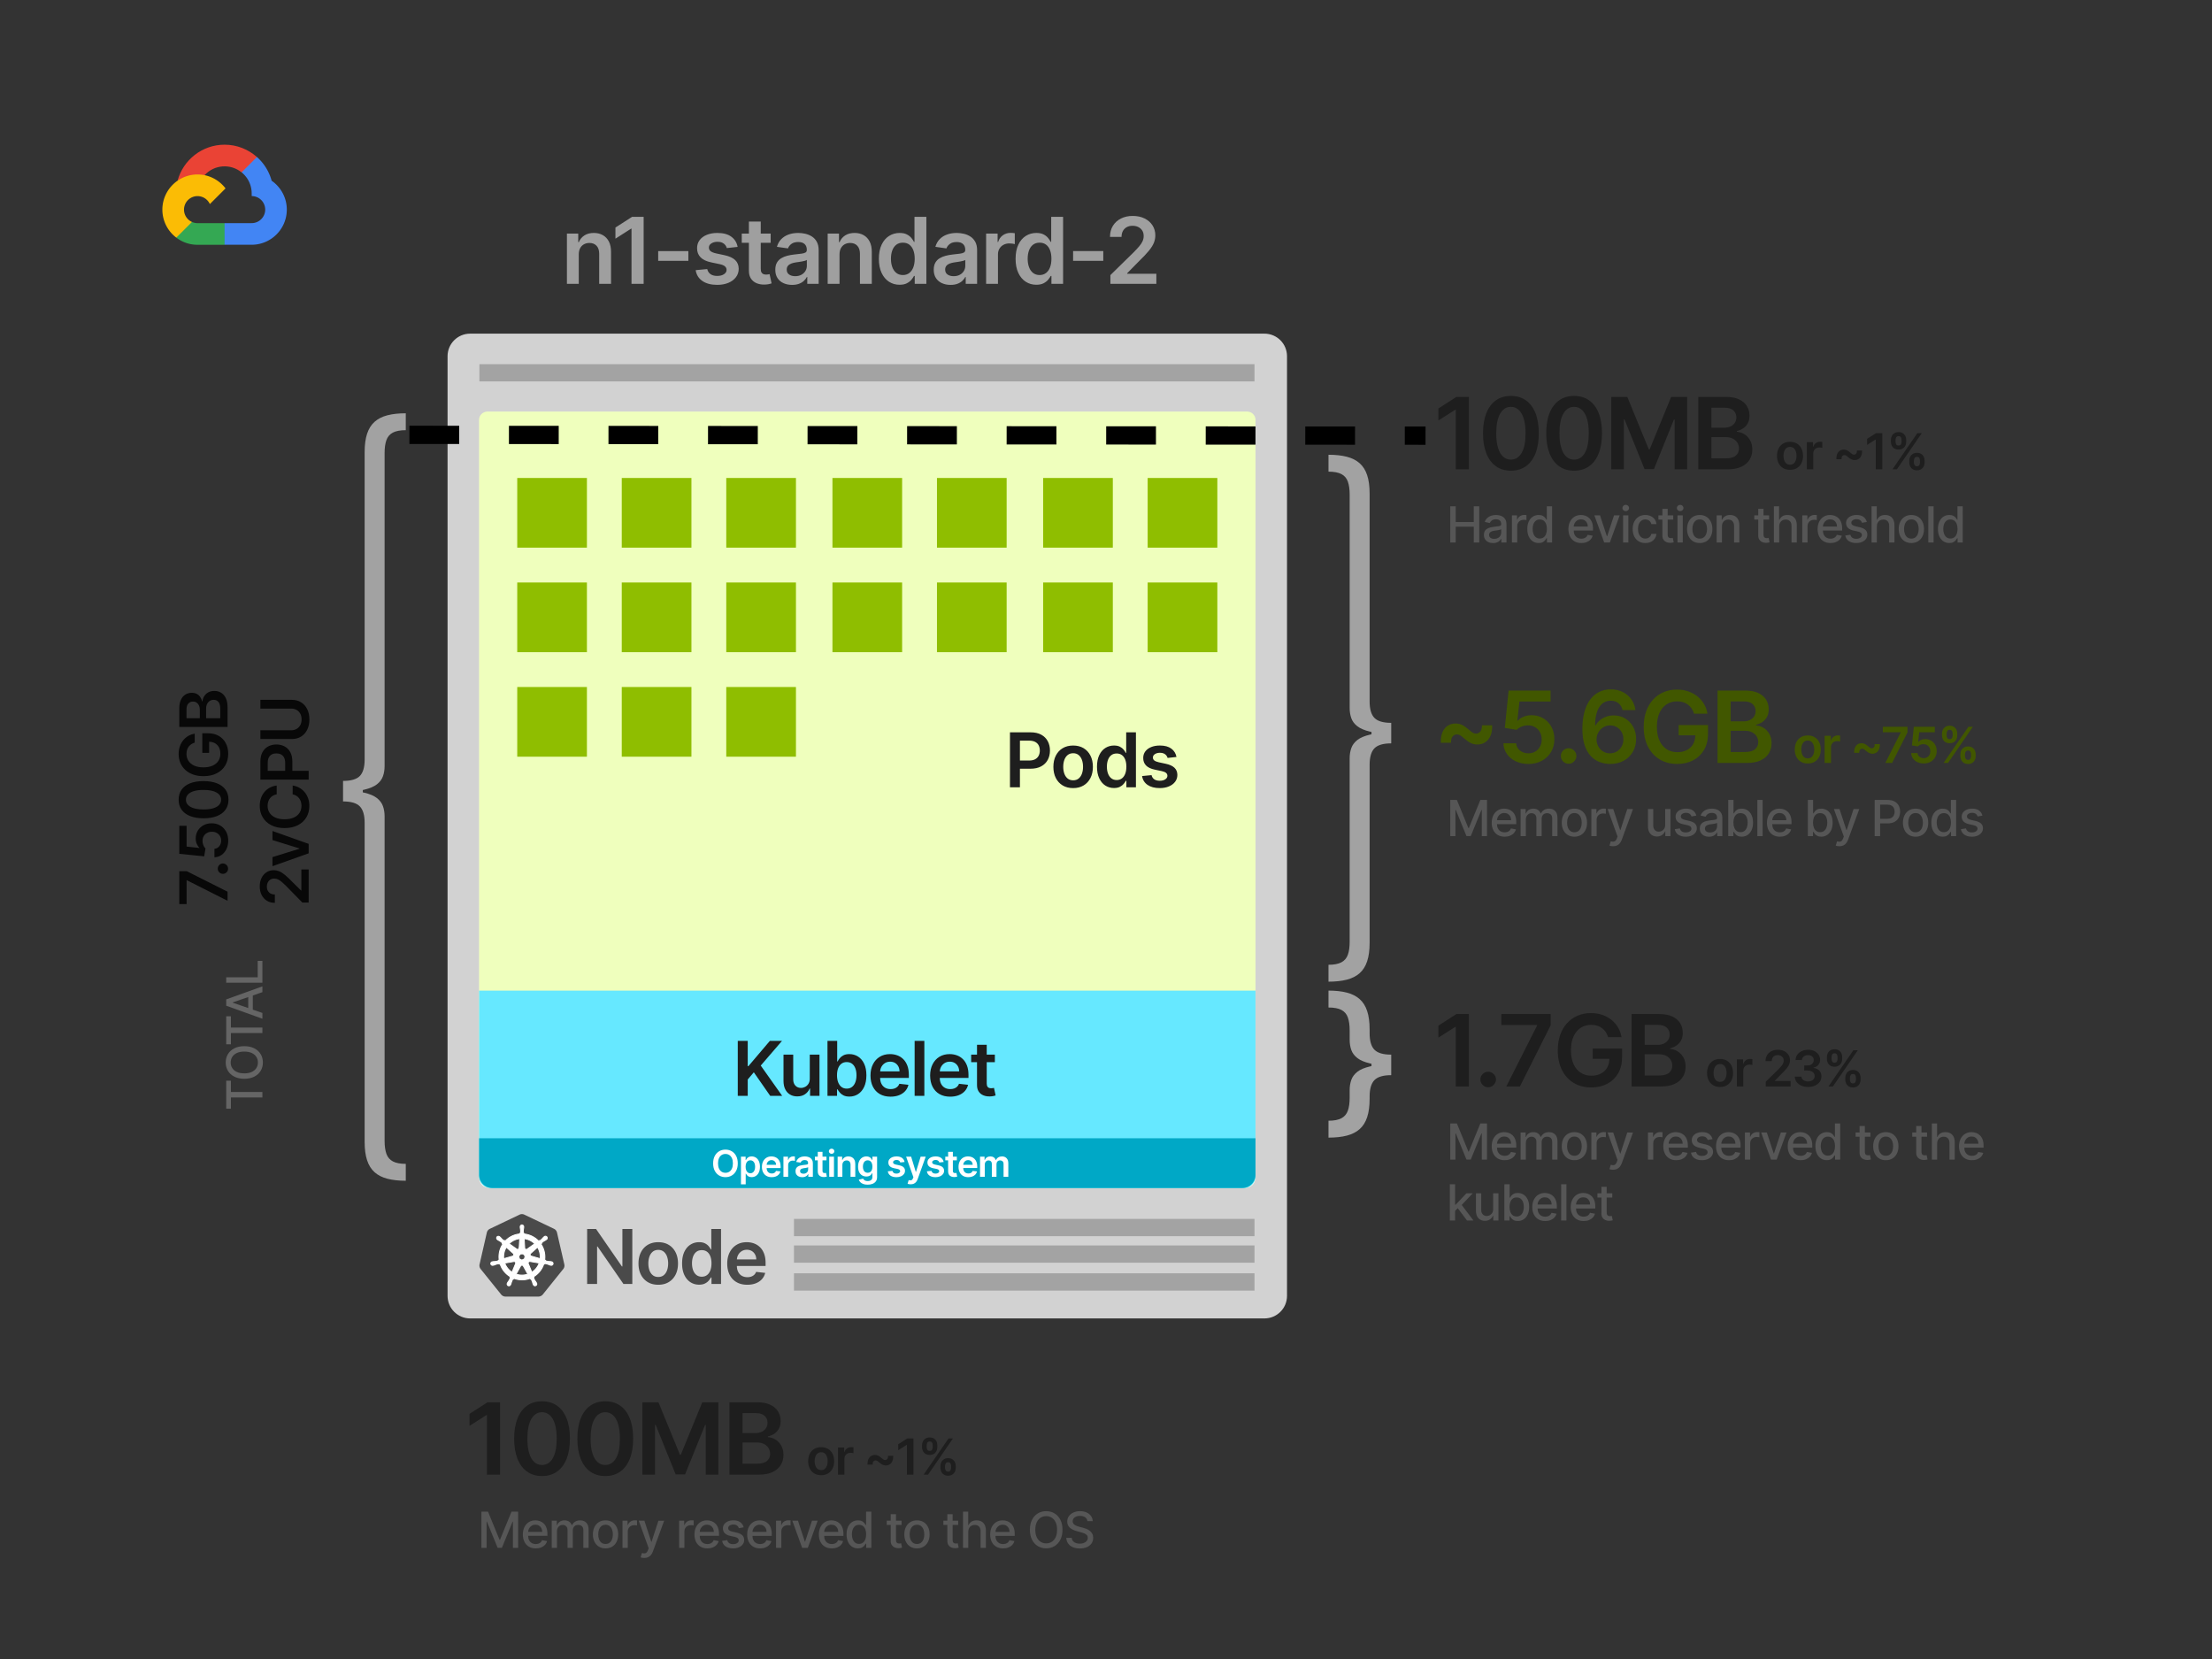 <svg viewBox="0 0 1200 900" xmlns="http://www.w3.org/2000/svg"><rect x="0" y="0" width="1200" height="900" fill="#333333" stroke="none"/><g fill="none" fill-rule="evenodd"><path d="M698.2 193.24V703c0 6.76-5.484 12.24-12.25 12.24h-430.9c-6.766 0-12.25-5.48-12.25-12.24V193.24c0-6.76 5.484-12.24 12.25-12.24h430.9c6.766 0 12.25 5.48 12.25 12.24z" fill="#D2D2D2"></path><path fill="#A3A3A3" d="M430.72 690.76h249.84v9.396H430.72zm0-15.12h249.84v9.396H430.72zm0-14.4h249.84v9.396H430.72zM260.08 197.56h420.48v9.36H260.08z"></path><path d="M264.994 223.509h411.012a4.9 4.9 0 014.9 4.899v410.965a4.9 4.9 0 01-4.9 4.899H264.994a4.9 4.9 0 01-4.9-4.9V228.409a4.9 4.9 0 014.9-4.9z" fill="#FFF"></path><path d="M337.65 666.719h5.373v29.818h-4.805l-14.05-20.31h-.247v20.31h-5.402v-29.818h4.834l14.035 20.325h.262V666.72zm19.448 30.255q-3.276 0-5.679-1.442-2.402-1.441-3.72-4.033-1.317-2.591-1.317-6.056 0-3.466 1.317-6.072 1.318-2.606 3.72-4.047 2.403-1.442 5.679-1.442 3.275 0 5.678 1.442 2.402 1.441 3.72 4.047 1.317 2.606 1.317 6.072 0 3.465-1.317 6.056-1.318 2.592-3.72 4.033-2.403 1.442-5.678 1.442zm.029-4.223q1.776 0 2.97-.982 1.194-.983 1.783-2.643.59-1.66.59-3.698 0-2.053-.59-3.72-.59-1.667-1.783-2.657-1.194-.99-2.97-.99-1.82 0-3.021.99-1.202.99-1.791 2.657-.59 1.667-.59 3.72 0 2.038.59 3.698.59 1.66 1.79 2.643 1.202.982 3.022.982zm22.126 4.18q-2.636 0-4.718-1.355-2.082-1.354-3.29-3.931-1.209-2.577-1.209-6.26 0-3.728 1.23-6.298 1.231-2.57 3.328-3.887 2.096-1.318 4.673-1.318 1.966 0 3.232.663 1.267.662 2.01 1.587.742.924 1.15 1.74h.218v-11.153h5.285v29.818h-5.183v-3.523h-.32q-.408.815-1.18 1.725-.771.91-2.038 1.55-1.266.641-3.188.641zm1.47-4.325q1.675 0 2.854-.91 1.18-.91 1.79-2.54.612-1.631.612-3.8 0-2.17-.604-3.772-.604-1.601-1.776-2.49-1.172-.888-2.876-.888-1.762 0-2.94.918-1.18.917-1.777 2.533-.597 1.616-.597 3.698 0 2.097.604 3.735t1.791 2.577q1.187.939 2.92.939zm24.66 4.368q-3.364 0-5.802-1.405-2.44-1.405-3.75-3.99-1.31-2.584-1.31-6.093 0-3.45 1.318-6.064 1.317-2.613 3.69-4.077 2.374-1.463 5.577-1.463 2.067 0 3.91.663 1.841.662 3.26 2.045 1.42 1.383 2.236 3.516.815 2.133.815 5.074v1.617h-18.33v-3.553h13.278q-.015-1.514-.655-2.7-.641-1.187-1.784-1.872-1.143-.684-2.657-.684-1.616 0-2.84.779-1.222.779-1.9 2.038-.676 1.26-.69 2.76v3.1q0 1.952.712 3.342.714 1.39 1.995 2.126 1.281.735 3 .735 1.15 0 2.081-.328.932-.327 1.617-.968.684-.64 1.033-1.587l4.921.553q-.465 1.951-1.769 3.4-1.303 1.449-3.326 2.242-2.024.794-4.63.794zm-122.375-38.327a3.084 3.084 0 00-1.186.314l-16.061 7.66a3.042 3.042 0 00-1.658 2.064l-3.931 17.192a2.97 2.97 0 00.432 2.344c.055.084.113.165.173.242l11.097 13.796a3.068 3.068 0 002.395 1.13h17.798a3.12 3.12 0 002.398-1.143l11.09-13.798c.583-.72.8-1.672.578-2.574l-3.96-17.207a3.05 3.05 0 00-1.656-2.063l-16.035-7.643a3.084 3.084 0 00-1.488-.314h.014z" fill="#4A4A4A" fill-rule="nonzero"></path><path d="M283.155 664.506a1.016 1.016 0 00-.944 1.066v.271c.026.307.072.611.133.912.088.577.12 1.16.095 1.744a1.05 1.05 0 01-.314.497l-.022.406c-.584.05-1.163.14-1.734.268a12.343 12.343 0 00-6.274 3.581l-.346-.245a.746.746 0 01-.57-.057 8.964 8.964 0 01-1.292-1.168 7.998 7.998 0 00-.63-.67l-.213-.17a1.152 1.152 0 00-.667-.252.922.922 0 00-.766.34 1.017 1.017 0 00.237 1.417l.199.158c.256.17.52.326.795.466.51.283.992.616 1.438 1.008.115.163.18.355.192.554l.314.288a12.418 12.418 0 00-1.957 8.654l-.403.116a1.32 1.32 0 01-.413.415 8.95 8.95 0 01-1.72.283 8.14 8.14 0 00-.923.072l-.255.058h-.03a.966.966 0 00-.556 1.631c.257.26.638.352.985.238h.02l.259-.029a7.56 7.56 0 00.86-.314 8.999 8.999 0 011.676-.49c.199.012.39.08.55.195l.433-.072a12.484 12.484 0 005.534 6.92l-.176.368c.08.17.11.356.086.542a9.304 9.304 0 01-.87 1.573 8.04 8.04 0 00-.514.768l-.123.26a.965.965 0 00.937 1.442.966.966 0 00.797-.622l.12-.245a7.96 7.96 0 00.276-.88c.255-.629.393-1.305.742-1.723a.778.778 0 01.412-.2l.217-.395a12.424 12.424 0 008.857.022l.19.367a.75.75 0 01.49.296c.272.516.49 1.056.659 1.614.076.298.17.592.28.88l.119.245a.966.966 0 001.71.19.965.965 0 00.023-1.01l-.125-.26a7.997 7.997 0 00-.516-.766 10.2 10.2 0 01-.864-1.523.75.75 0 01.097-.576 3.3 3.3 0 01-.16-.388 12.5 12.5 0 005.51-6.945l.41.072a.765.765 0 01.537-.2c.572.11 1.133.29 1.674.49.28.13.57.24.862.332.07.02.17.035.248.053h.019a.966.966 0 001.212-1.226.966.966 0 00-.784-.643l-.28-.066a8.028 8.028 0 00-.922-.072 8.792 8.792 0 01-1.72-.284 1.083 1.083 0 01-.416-.415l-.39-.115a12.46 12.46 0 00-1.996-8.636l.34-.314a.759.759 0 01.178-.545c.443-.38.923-.716 1.427-1.003.274-.14.54-.295.796-.465l.21-.17a.965.965 0 10-1.195-1.5l-.213.17a8.027 8.027 0 00-.63.67c-.38.435-.8.831-1.258 1.186a1.067 1.067 0 01-.582.063l-.365.26a12.591 12.591 0 00-7.976-3.848c0-.144-.02-.36-.022-.428a.757.757 0 01-.314-.478 8.976 8.976 0 01.11-1.74c.06-.302.105-.604.132-.91v-.29a1.015 1.015 0 00-.944-1.066l-.013-.007zm-1.202 7.444l-.288 5.033h-.022a.868.868 0 01-.478.726.814.814 0 01-.865-.077l-4.13-2.925a9.887 9.887 0 014.76-2.593 10.2 10.2 0 011.02-.164h.003zm2.404 0a9.979 9.979 0 015.75 2.772l-4.09 2.907a.847.847 0 01-1.375-.652l-.285-5.027zm-9.684 4.65l3.775 3.37v.021a.848.848 0 01-.333 1.453v.015l-4.845 1.393a9.884 9.884 0 011.404-6.253l-.001.001zm16.937 0a10.06 10.06 0 011.444 6.235l-4.852-1.398v-.018a.838.838 0 01-.601-.627.853.853 0 01.268-.827l3.747-3.354-.006-.01zm-9.23 3.631h1.546l.944 1.2-.343 1.498-1.388.667-1.39-.667-.328-1.499.96-1.199zm4.95 4.09a.876.876 0 01.195 0l4.996.843a9.822 9.822 0 01-4 5.033l-1.93-4.675a.85.85 0 01.733-1.18l.006-.02zm-8.392.021c.283.005.544.15.698.386a.842.842 0 01.068.793v.02l-1.92 4.636a9.915 9.915 0 01-3.975-4.982l4.954-.84a.81.81 0 01.167 0l.008-.013zm4.186 2.02a.85.85 0 01.774.442h.019l2.44 4.406-.974.288a9.937 9.937 0 01-5.416-.28l2.45-4.405a.85.85 0 01.72-.425l-.013-.027z" stroke="#FFF" stroke-width=".5" fill="#FFF" fill-rule="nonzero"></path><path d="M264.4 223.3h412.2a4.5 4.5 0 014.5 4.5v410.4a6.3 6.3 0 01-6.3 6.3H266.2a6.3 6.3 0 01-6.3-6.3V227.8a4.5 4.5 0 014.5-4.5z" fill="#EFFFBD" fill-rule="nonzero"></path><path d="M259.9 537.4h421.2v100.8a6.3 6.3 0 01-6.3 6.3H266.2a6.3 6.3 0 01-6.3-6.3V537.4z" fill="#66E8FF" fill-rule="nonzero"></path><path d="M259.9 617.5h421.2v19.8a7.2 7.2 0 01-7.2 7.2H267.1a7.2 7.2 0 01-7.2-7.2v-19.8z" fill="#00A8C6" fill-rule="nonzero"></path><path d="M400.24 631.127q0 2.351-.877 4.024-.877 1.672-2.387 2.56-1.509.888-3.42.888-1.91 0-3.42-.891-1.508-.892-2.386-2.564-.877-1.673-.877-4.017 0-2.35.877-4.023.878-1.673 2.387-2.56 1.51-.888 3.42-.888t3.42.887q1.509.888 2.386 2.56.877 1.673.877 4.024zm-2.65 0q0-1.655-.514-2.794-.515-1.14-1.424-1.726-.91-.586-2.095-.586-1.187 0-2.096.586t-1.424 1.726q-.515 1.14-.515 2.794 0 1.655.515 2.795t1.424 1.726q.91.586 2.096.586t2.095-.586q.909-.586 1.424-1.726.515-1.14.515-2.795zm6.951 11.364h-2.57v-15h2.528v1.804h.149q.199-.398.56-.849.363-.45.98-.774.619-.323 1.578-.323 1.264 0 2.283.643 1.02.642 1.62 1.896.6 1.253.6 3.072 0 1.797-.59 3.054t-1.605 1.917q-1.016.66-2.301.66-.938 0-1.556-.312-.618-.312-.99-.756-.373-.444-.58-.842h-.106v5.81zm-.05-9.546q0 1.059.302 1.854.302.796.874 1.24.572.443 1.388.443.853 0 1.428-.458t.87-1.257q.295-.799.295-1.822 0-1.015-.291-1.804-.292-.788-.867-1.235-.575-.448-1.435-.448-.823 0-1.399.433-.575.434-.87 1.215-.295.781-.295 1.84zm14.146 5.668q-1.641 0-2.83-.685-1.19-.686-1.83-1.946-.639-1.261-.639-2.973 0-1.683.643-2.958.643-1.275 1.8-1.988 1.158-.714 2.72-.714 1.01 0 1.908.323.898.323 1.59.998.693.675 1.09 1.715.398 1.04.398 2.475v.789h-8.941v-1.733h6.477q-.007-.739-.32-1.318-.312-.579-.87-.912-.557-.334-1.296-.334-.788 0-1.385.38-.596.38-.927.994-.33.614-.337 1.346v1.513q0 .951.348 1.63.348.678.973 1.037.625.358 1.463.358.561 0 1.016-.16.454-.16.788-.472.334-.312.504-.774l2.4.27q-.226.952-.862 1.658-.636.707-1.623 1.094-.987.387-2.258.387zm8.939-.213h-2.571v-10.91h2.493v1.82h.113q.299-.946 1.027-1.46.728-.515 1.665-.515.213 0 .48.017.266.018.443.054v2.365q-.163-.057-.515-.103-.351-.046-.678-.046-.703 0-1.26.301-.558.302-.878.835-.32.533-.32 1.229v6.413zm7.64.22q-1.038 0-1.865-.373-.828-.373-1.307-1.104-.48-.732-.48-1.804 0-.923.342-1.527.34-.604.93-.966.59-.362 1.332-.55.742-.189 1.537-.274.96-.1 1.556-.18.596-.083.87-.257.273-.174.273-.543v-.043q0-.802-.476-1.242-.476-.44-1.37-.44-.945 0-1.495.411-.55.412-.743.973l-2.4-.34q.284-.995.937-1.666.654-.671 1.598-1.009.945-.337 2.088-.337.789 0 1.57.185.781.184 1.428.607.646.422 1.04 1.147.394.724.394 1.81v7.302h-2.471v-1.499h-.086q-.234.455-.657.85-.422.393-1.058.631-.635.238-1.488.238zm.667-1.889q.774 0 1.342-.309.568-.309.877-.82.31-.512.31-1.115V633.2q-.121.1-.41.185-.287.085-.642.149-.355.064-.703.114t-.604.085q-.575.078-1.03.255-.454.178-.717.494-.263.316-.263.813 0 .71.519 1.073.518.362 1.32.362zm6.205-9.24h6.271v1.989h-6.271v-1.99zm1.548 8.054v-10.668h2.571v10.242q0 .518.16.792.16.273.422.373.263.099.583.099.241 0 .444-.036.202-.035.309-.063l.433 2.01q-.206.07-.586.156-.38.085-.927.1-.966.028-1.74-.296-.774-.323-1.225-1.005-.451-.681-.444-1.704zm8.79 2.855h-2.571v-10.91h2.571v10.91zm-1.278-12.457q-.618 0-1.055-.409-.437-.408-.437-.983 0-.583.44-.991.44-.409 1.052-.409.61 0 1.047.409.437.408.437.99 0 .576-.437.984-.437.409-1.047.409zm5.835 6.065v6.392h-2.571v-10.91h2.457v1.855h.128q.377-.917 1.204-1.456.828-.54 2.05-.54 1.128 0 1.97.483.842.483 1.307 1.399.465.916.458 2.223v6.946h-2.571v-6.548q0-1.094-.565-1.712-.564-.618-1.559-.618-.674 0-1.196.295-.522.295-.817.849-.295.554-.295 1.342zm13.712 10.668q-1.385 0-2.38-.37-.994-.37-1.597-.987-.604-.618-.838-1.356l2.315-.562q.156.292.454.6.299.31.807.519.507.21 1.282.21 1.093 0 1.81-.526.718-.526.718-1.697v-2.067h-.128q-.199.398-.579.817-.38.419-1.001.703-.622.284-1.56.284-1.256 0-2.275-.593-1.02-.593-1.62-1.776-.6-1.182-.6-2.965 0-1.797.6-3.036.6-1.24 1.623-1.882 1.023-.643 2.28-.643.959 0 1.58.323.622.323.991.774.37.451.561.849h.142v-1.804h2.536v11.087q0 1.37-.668 2.283-.668.913-1.825 1.364-1.158.45-2.628.45zm.021-6.45q.817 0 1.392-.397.576-.398.874-1.143.298-.746.298-1.79 0-1.03-.295-1.804-.294-.774-.866-1.204-.572-.43-1.403-.43-.86 0-1.434.448-.576.447-.867 1.225-.291.778-.291 1.765 0 1.001.295 1.75.294.75.873 1.165.58.416 1.424.416zm20.016-5.852l-2.343.256q-.1-.355-.345-.667-.245-.313-.657-.505-.412-.192-1.008-.192-.803 0-1.346.348-.544.349-.536.902-.008.476.351.775.359.298 1.19.49l1.86.397q1.549.334 2.305 1.059.757.724.764 1.896-.007 1.03-.6 1.815-.593.784-1.645 1.225-1.05.44-2.414.44-2.003 0-3.225-.842-1.221-.841-1.456-2.347l2.507-.241q.17.738.725 1.115.554.376 1.442.376.916 0 1.473-.376.558-.377.558-.93 0-.47-.359-.775-.359-.305-1.111-.469l-1.861-.39q-1.57-.327-2.323-1.105-.752-.777-.745-1.97-.007-1.009.55-1.751.558-.742 1.555-1.15.998-.41 2.305-.41 1.918 0 3.022.818 1.105.816 1.367 2.208zm3.3 12.096q-.525 0-.97-.082-.443-.082-.706-.195l.597-1.996q.838.241 1.41.082.571-.16.94-1.062l.22-.59-3.955-11.136h2.727l2.514 8.239h.114l2.521-8.24 2.749.015-4.382 12.216q-.306.852-.81 1.47t-1.232.948q-.728.33-1.737.33zm17.903-12.096l-2.344.256q-.1-.355-.345-.667-.245-.313-.657-.505-.412-.192-1.008-.192-.803 0-1.346.348-.543.349-.536.902-.007.476.351.775.359.298 1.19.49l1.86.397q1.55.334 2.305 1.059.757.724.764 1.896-.007 1.03-.6 1.815-.593.784-1.644 1.225-1.052.44-2.415.44-2.003 0-3.225-.842-1.221-.841-1.456-2.347l2.508-.241q.17.738.724 1.115.554.376 1.442.376.916 0 1.473-.376.558-.377.558-.93 0-.47-.359-.775-.358-.305-1.111-.469l-1.861-.39q-1.57-.327-2.322-1.105-.753-.777-.746-1.97-.007-1.009.55-1.751.558-.742 1.556-1.15.998-.41 2.304-.41 1.918 0 3.022.818 1.105.816 1.368 2.208zm.878-2.883h6.271v1.989h-6.271v-1.99zm1.548 8.054v-10.668h2.571v10.242q0 .518.16.792.16.273.422.373.263.099.583.099.241 0 .444-.036.202-.035.309-.063l.433 2.01q-.206.07-.586.156-.38.085-.927.1-.966.028-1.74-.296-.774-.323-1.225-1.005-.451-.681-.444-1.704zm10.935 3.068q-1.64 0-2.83-.685-1.19-.686-1.83-1.946-.638-1.261-.638-2.973 0-1.683.642-2.958.643-1.275 1.8-1.988 1.158-.714 2.72-.714 1.01 0 1.908.323.898.323 1.59.998.693.675 1.091 1.715t.398 2.475v.789h-8.942v-1.733h6.477q-.007-.739-.32-1.318-.312-.579-.87-.912-.557-.334-1.296-.334-.788 0-1.385.38-.596.38-.926.994-.33.614-.338 1.346v1.513q0 .951.348 1.63.348.678.973 1.037.625.358 1.463.358.561 0 1.016-.16.455-.16.788-.472.334-.312.505-.774l2.4.27q-.227.952-.863 1.658-.635.707-1.623 1.094-.987.387-2.258.387zm8.939-.213h-2.571v-10.91h2.457v1.855h.128q.341-.938 1.13-1.467.788-.53 1.882-.53 1.108 0 1.871.537.764.536 1.076 1.46h.114q.362-.91 1.225-1.453.863-.543 2.049-.543 1.506 0 2.457.952.952.951.952 2.777v7.322h-2.578v-6.925q0-1.015-.54-1.488-.54-.472-1.321-.472-.93 0-1.452.579-.522.579-.522 1.502v6.804h-2.522v-7.031q0-.845-.508-1.35-.507-.504-1.324-.504-.554 0-1.009.28-.454.281-.724.789-.27.508-.27 1.182v6.634z" fill="#FFF" fill-rule="nonzero"></path><path d="M405.642 594.5h-5.402v-29.818h5.402v13.7h.364l11.633-13.7h6.595l-11.53 13.38 11.632 16.438h-6.493l-8.896-12.783-3.305 3.902v8.881zm33.657-9.406v-12.958h5.27V594.5h-5.11v-3.975h-.233q-.757 1.878-2.482 3.072-1.726 1.194-4.244 1.194-2.199 0-3.88-.983-1.682-.982-2.629-2.868-.946-1.885-.946-4.564v-14.24h5.27v13.424q0 2.126 1.165 3.378 1.165 1.252 3.058 1.252 1.165 0 2.257-.567 1.092-.568 1.798-1.697.706-1.128.706-2.832zm14.788 9.406h-5.183v-29.818h5.27v11.153h.219q.407-.816 1.15-1.74.742-.925 2.01-1.587 1.266-.663 3.231-.663 2.592 0 4.681 1.318 2.09 1.317 3.32 3.887 1.23 2.57 1.23 6.297 0 3.684-1.208 6.261-1.209 2.577-3.29 3.931-2.083 1.354-4.718 1.354-1.922 0-3.189-.64-1.266-.641-2.03-1.551-.765-.91-1.187-1.725h-.306v3.523zm-.015-11.182q0 2.17.62 3.8.618 1.63 1.79 2.54 1.172.91 2.846.91 1.748 0 2.927-.938 1.18-.94 1.783-2.577.605-1.638.605-3.735 0-2.082-.597-3.698t-1.777-2.533q-1.179-.918-2.94-.918-1.69 0-2.869.889-1.18.888-1.783 2.49-.605 1.6-.605 3.77zm29.028 11.619q-3.364 0-5.802-1.405-2.439-1.405-3.75-3.99-1.31-2.584-1.31-6.093 0-3.45 1.318-6.064 1.318-2.613 3.69-4.077 2.374-1.463 5.577-1.463 2.068 0 3.91.663 1.841.662 3.26 2.045 1.42 1.383 2.236 3.516.815 2.133.815 5.074v1.617h-18.33v-3.553h13.278q-.015-1.514-.655-2.7-.641-1.187-1.784-1.872-1.143-.684-2.657-.684-1.616 0-2.84.779-1.222.779-1.9 2.038-.676 1.26-.69 2.76v3.1q0 1.952.713 3.342.713 1.39 1.994 2.126 1.281.735 3 .735 1.15 0 2.082-.328.931-.327 1.616-.968.684-.64 1.033-1.587l4.922.553q-.466 1.951-1.77 3.4-1.302 1.449-3.326 2.242-2.024.794-4.63.794zm13.084-30.255h5.27V594.5h-5.27v-29.818zm19.273 30.255q-3.364 0-5.802-1.405-2.44-1.405-3.75-3.99-1.31-2.584-1.31-6.093 0-3.45 1.318-6.064 1.317-2.613 3.69-4.077 2.374-1.463 5.577-1.463 2.067 0 3.91.663 1.841.662 3.26 2.045 1.42 1.383 2.236 3.516.815 2.133.815 5.074v1.617h-18.33v-3.553h13.278q-.015-1.514-.656-2.7-.64-1.187-1.783-1.872-1.143-.684-2.657-.684-1.616 0-2.84.779-1.222.779-1.9 2.038-.676 1.26-.691 2.76v3.1q0 1.952.713 3.342.714 1.39 1.995 2.126 1.281.735 3 .735 1.15 0 2.081-.328.932-.327 1.617-.968.684-.64 1.033-1.587l4.921.553q-.465 1.951-1.769 3.4-1.303 1.449-3.326 2.242-2.024.794-4.63.794zm11.395-22.8h12.856v4.076h-12.856v-4.077zm3.174 16.51v-21.869h5.27v20.995q0 1.063.328 1.624.328.56.867.764.538.204 1.194.204.495 0 .91-.073.414-.073.633-.13l.888 4.12q-.422.145-1.201.32-.78.175-1.9.204-1.98.058-3.567-.604-1.587-.663-2.512-2.06-.924-1.398-.91-3.495zM553.305 427.1h-5.402v-29.818h11.182q3.436 0 5.773 1.281 2.337 1.281 3.538 3.516 1.2 2.235 1.2 5.074 0 2.869-1.208 5.096-1.208 2.228-3.567 3.502-2.358 1.274-5.809 1.274h-7.41v-4.441h6.682q2.01 0 3.29-.699 1.282-.699 1.9-1.922.62-1.223.62-2.81t-.62-2.795q-.618-1.209-1.907-1.886-1.288-.677-3.312-.677h-4.95V427.1zm28.867.437q-3.276 0-5.678-1.442-2.403-1.441-3.72-4.033-1.318-2.591-1.318-6.056 0-3.466 1.318-6.072 1.317-2.606 3.72-4.047 2.402-1.442 5.678-1.442t5.678 1.442q2.402 1.441 3.72 4.047t1.318 6.072q0 3.465-1.318 6.056-1.318 2.592-3.72 4.033-2.402 1.442-5.678 1.442zm.029-4.223q1.776 0 2.97-.982 1.194-.983 1.784-2.643.59-1.66.59-3.698 0-2.053-.59-3.72-.59-1.667-1.784-2.657t-2.97-.99q-1.82 0-3.021.99-1.201.99-1.791 2.657-.59 1.667-.59 3.72 0 2.038.59 3.698.59 1.66 1.79 2.643 1.202.982 3.022.982zm22.126 4.18q-2.635 0-4.717-1.355-2.082-1.354-3.29-3.931-1.21-2.577-1.21-6.26 0-3.728 1.231-6.298 1.23-2.57 3.327-3.887 2.097-1.318 4.674-1.318 1.965 0 3.232.663 1.267.662 2.01 1.587.742.924 1.15 1.74h.218v-11.153h5.285V427.1h-5.183v-3.523h-.32q-.408.815-1.18 1.725-.772.91-2.038 1.55-1.267.641-3.189.641zm1.47-4.325q1.675 0 2.854-.91 1.18-.91 1.791-2.54.612-1.631.612-3.8 0-2.17-.605-3.772-.604-1.601-1.776-2.49-1.172-.888-2.875-.888-1.762 0-2.941.918-1.18.917-1.777 2.533-.597 1.616-.597 3.698 0 2.097.605 3.735.604 1.638 1.79 2.577 1.187.939 2.92.939zm32.435-12.521l-4.805.524q-.204-.728-.706-1.369-.502-.64-1.347-1.034-.844-.393-2.067-.393-1.645 0-2.76.714-1.113.713-1.099 1.849-.014.975.721 1.587.735.611 2.439 1.004l3.815.816q3.174.684 4.724 2.17 1.55 1.484 1.565 3.887-.014 2.11-1.23 3.72-1.216 1.608-3.37 2.511-2.155.903-4.95.903-4.107 0-6.61-1.726-2.505-1.725-2.986-4.811l5.14-.496q.35 1.515 1.485 2.286 1.136.772 2.956.772 1.878 0 3.02-.772 1.144-.771 1.144-1.907 0-.96-.736-1.587-.735-.626-2.278-.96l-3.815-.802q-3.217-.67-4.76-2.264-1.544-1.594-1.53-4.04-.014-2.067 1.129-3.589 1.143-1.521 3.188-2.359 2.046-.837 4.725-.837 3.931 0 6.195 1.675 2.264 1.674 2.803 4.528z" fill="#1E1E1E" fill-rule="nonzero"></path><path fill="#8FBE00" d="M280.6 316h37.8v37.8h-37.8zm56.7 0h37.8v37.8h-37.8zm56.7 0h37.8v37.8H394zm57.6 0h37.8v37.8h-37.8zm56.7 0h37.8v37.8h-37.8zm-227.7-56.7h37.8v37.8h-37.8zm56.7 0h37.8v37.8h-37.8zm56.7 0h37.8v37.8H394zm57.6 0h37.8v37.8h-37.8zm56.7 0h37.8v37.8h-37.8zm57.6 56.7h37.8v37.8h-37.8zm0-56.7h37.8v37.8h-37.8zm56.7 56.7h37.8v37.8h-37.8zm0-56.7h37.8v37.8h-37.8zm-342 113.4h37.8v37.8h-37.8zm56.7 0h37.8v37.8h-37.8zm56.7 0h37.8v37.8H394z"></path><path d="M786.757 453.6v-19.636h3.596l6.251 15.264h.23l6.252-15.264h3.595V453.6h-2.819v-14.21h-.182l-5.79 14.181h-2.34l-5.792-14.19h-.182V453.6h-2.819zm29.496.297q-2.176 0-3.744-.935-1.568-.934-2.416-2.636-.849-1.702-.849-3.994 0-2.263.849-3.988.848-1.726 2.378-2.695 1.529-.968 3.58-.968 1.247 0 2.417.412 1.17.413 2.1 1.295.93.882 1.467 2.286.537 1.405.537 3.409v1.016h-11.707v-2.147h8.897q0-1.132-.46-2.01-.46-.876-1.29-1.385-.829-.508-1.941-.508-1.208 0-2.105.59-.896.59-1.38 1.534-.484.944-.484 2.047v1.678q0 1.477.522 2.512.523 1.036 1.462 1.577.94.542 2.196.542.815 0 1.486-.235t1.16-.705q.49-.47.748-1.16l2.714.49q-.326 1.198-1.165 2.094-.84.897-2.1 1.39-1.261.494-2.872.494zm11.518-.297h-2.866v-14.727h2.751v2.397h.182q.46-1.218 1.506-1.903 1.045-.686 2.502-.686 1.477 0 2.479.69t1.481 1.899h.154q.527-1.18 1.677-1.884 1.151-.705 2.743-.705 2.004 0 3.274 1.256t1.27 3.787v9.876h-2.866v-9.607q0-1.496-.815-2.167-.815-.671-1.947-.671-1.4 0-2.176.858-.777.858-.777 2.2v9.387h-2.857v-9.79q0-1.198-.748-1.927-.748-.728-1.946-.728-.815 0-1.501.426-.686.427-1.103 1.184-.417.758-.417 1.755v9.08zm26.332.297q-2.07 0-3.615-.949-1.543-.95-2.397-2.656-.853-1.707-.853-3.989 0-2.291.853-4.007.854-1.717 2.397-2.666 1.544-.949 3.615-.949t3.615.95q1.543.948 2.397 2.665.853 1.716.853 4.007 0 2.282-.853 3.99-.854 1.706-2.397 2.655-1.544.95-3.615.95zm.01-2.406q1.342 0 2.224-.71.882-.71 1.309-1.889.427-1.18.427-2.598 0-1.41-.427-2.594t-1.309-1.903q-.882-.719-2.224-.719-1.352 0-2.24.72-.886.718-1.313 1.902-.426 1.184-.426 2.594 0 1.419.426 2.598.427 1.18 1.314 1.89.887.709 2.239.709zm12.055 2.109H863.3v-14.727h2.77v2.34h.154q.403-1.19 1.424-1.875 1.021-.686 2.316-.686.268 0 .637.02.37.019.58.047v2.743q-.172-.048-.613-.11-.441-.063-.882-.063-1.017 0-1.808.427-.79.426-1.251 1.179-.46.753-.46 1.711v8.994zm8.92 5.484q-.643 0-1.17-.1-.527-.101-.786-.216l.69-2.35q1.18.327 1.98.054.8-.274 1.347-1.702l.355-.978-5.389-14.92h3.069l3.73 11.43h.153l3.73-11.43 3.096.03-6.088 16.664q-.422 1.14-1.074 1.927-.652.786-1.553 1.189-.901.402-2.09.402zm28.262-11.592v-8.62h2.876V453.6h-2.819v-2.55h-.153q-.509 1.179-1.626 1.96-1.117.782-2.775.782-1.42 0-2.508-.628t-1.706-1.865q-.619-1.237-.619-3.059v-9.367h2.867v9.022q0 1.505.834 2.397.834.892 2.167.892.806 0 1.606-.403t1.333-1.218q.532-.815.523-2.07zm16.897-5.024l-2.599.46q-.163-.498-.513-.949-.35-.45-.944-.738-.595-.288-1.486-.288-1.218 0-2.033.542t-.815 1.395q0 .738.547 1.189.546.45 1.764.738l2.34.537q2.032.47 3.03 1.448.996.978.996 2.54 0 1.324-.762 2.355-.762 1.03-2.119 1.615-1.357.585-3.14.585-2.474 0-4.037-1.06-1.562-1.059-1.917-3.015l2.77-.422q.26 1.084 1.065 1.635.805.552 2.1.552 1.41 0 2.253-.59.844-.59.844-1.443 0-.69-.513-1.16t-1.568-.71l-2.493-.546q-2.061-.47-3.044-1.496-.983-1.026-.983-2.598 0-1.304.729-2.282t2.013-1.53q1.285-.551 2.944-.551 2.387 0 3.758 1.03 1.372 1.031 1.813 2.757zm6.858 11.458q-1.4 0-2.531-.523-1.132-.522-1.788-1.52-.657-.996-.657-2.444 0-1.247.48-2.052.479-.805 1.294-1.275.815-.47 1.821-.71 1.007-.24 2.052-.364 1.323-.154 2.148-.254.824-.1 1.198-.331.374-.23.374-.748v-.067q0-1.256-.704-1.946-.705-.69-2.095-.69-1.448 0-2.278.637-.829.637-1.145 1.414l-2.695-.614q.48-1.342 1.405-2.171.925-.83 2.133-1.208 1.209-.379 2.541-.379.882 0 1.875.206.992.206 1.86.753.868.546 1.424 1.558.556 1.011.556 2.622v9.78h-2.8v-2.013h-.115q-.278.556-.834 1.093-.556.536-1.429.891-.872.355-2.09.355zm.623-2.301q1.19 0 2.038-.47.848-.47 1.294-1.232.446-.762.446-1.635v-1.898q-.153.153-.59.283-.436.13-.992.22-.556.091-1.084.163l-.882.12q-.834.105-1.52.355-.685.249-1.092.714-.408.465-.408 1.232 0 1.064.786 1.606.787.542 2.004.542zm12.63 1.975h-2.8v-19.636h2.868v7.296h.172q.25-.46.72-1.064.47-.604 1.303-1.06.835-.455 2.206-.455 1.783 0 3.183.901 1.4.902 2.2 2.599.801 1.697.801 4.084 0 2.388-.796 4.09-.796 1.701-2.186 2.617-1.39.916-3.174.916-1.342 0-2.19-.451-.849-.45-1.328-1.055-.48-.604-.739-1.074h-.24v2.292zm.01-7.364q0 1.554.45 2.723.452 1.17 1.305 1.827t2.09.657q1.285 0 2.148-.686.863-.685 1.309-1.865.445-1.18.445-2.656 0-1.457-.436-2.617t-1.304-1.832q-.868-.67-2.162-.67-1.246 0-2.105.642-.858.642-1.299 1.793-.44 1.15-.44 2.684zm12.995-12.272h2.867V453.6h-2.867v-19.636zm12.209 19.933q-2.177 0-3.745-.935-1.567-.934-2.416-2.636-.848-1.702-.848-3.994 0-2.263.848-3.988.849-1.726 2.378-2.695 1.53-.968 3.581-.968 1.247 0 2.416.412 1.17.413 2.1 1.295.93.882 1.467 2.286.537 1.405.537 3.409v1.016h-11.707v-2.147h8.898q0-1.132-.46-2.01-.46-.876-1.29-1.385-.83-.508-1.942-.508-1.208 0-2.104.59-.897.59-1.38 1.534-.485.944-.485 2.047v1.678q0 1.477.522 2.512.523 1.036 1.463 1.577.94.542 2.195.542.815 0 1.486-.235.672-.235 1.16-.705.49-.47.748-1.16l2.714.49q-.326 1.198-1.165 2.094-.839.897-2.1 1.39-1.26.494-2.871.494zm17.973-.297h-2.8v-19.636h2.868v7.296h.172q.25-.46.72-1.064.47-.604 1.303-1.06.834-.455 2.205-.455 1.784 0 3.184.901 1.4.902 2.2 2.599.8 1.697.8 4.084 0 2.388-.795 4.09-.796 1.701-2.186 2.617-1.39.916-3.174.916-1.342 0-2.19-.451-.85-.45-1.329-1.055-.479-.604-.738-1.074h-.24v2.292zm.01-7.364q0 1.554.45 2.723.451 1.17 1.305 1.827.853.657 2.09.657 1.285 0 2.148-.686.862-.685 1.308-1.865.446-1.18.446-2.656 0-1.457-.436-2.617t-1.304-1.832q-.868-.67-2.162-.67-1.247 0-2.105.642-.858.642-1.299 1.793-.441 1.15-.441 2.684zm14.29 12.848q-.643 0-1.17-.1-.528-.101-.787-.216l.69-2.35q1.18.327 1.98.054.801-.274 1.348-1.702l.354-.978-5.388-14.92h3.068l3.73 11.43h.153l3.73-11.43 3.097.03-6.088 16.664q-.422 1.14-1.074 1.927-.652.786-1.554 1.189-.9.402-2.09.402zm22.125-5.484h-2.963v-19.636h7q2.29 0 3.796.834 1.505.834 2.253 2.277.748 1.443.748 3.246 0 1.812-.752 3.255-.753 1.443-2.263 2.282-1.51.839-3.792.839h-4.814v-2.512h4.545q1.448 0 2.35-.504.9-.503 1.322-1.376.422-.872.422-1.984 0-1.113-.422-1.976-.421-.863-1.327-1.352-.907-.489-2.383-.489h-3.72V453.6zm19.227.297q-2.071 0-3.615-.949-1.544-.95-2.397-2.656-.853-1.707-.853-3.989 0-2.291.853-4.007.853-1.717 2.397-2.666 1.544-.949 3.615-.949 2.07 0 3.614.95 1.544.948 2.397 2.665.854 1.716.854 4.007 0 2.282-.854 3.99-.853 1.706-2.397 2.655-1.543.95-3.614.95zm.01-2.406q1.342 0 2.224-.71.882-.71 1.308-1.889.427-1.18.427-2.598 0-1.41-.427-2.594-.426-1.184-1.308-1.903-.882-.719-2.225-.719-1.352 0-2.239.72-.886.718-1.313 1.902-.427 1.184-.427 2.594 0 1.419.427 2.598.427 1.18 1.313 1.89.887.709 2.24.709zm14.7 2.397q-1.783 0-3.178-.916t-2.186-2.618q-.79-1.701-.79-4.089 0-2.387.8-4.084.8-1.697 2.2-2.599 1.4-.901 3.174-.901 1.371 0 2.21.455.839.456 1.304 1.06.465.604.724 1.064h.172v-7.296h2.867V453.6h-2.8v-2.292h-.24q-.258.47-.742 1.074-.484.604-1.328 1.055-.844.45-2.186.45zm.634-2.445q1.236 0 2.095-.657.858-.657 1.304-1.827.445-1.17.445-2.723 0-1.534-.44-2.684-.442-1.15-1.295-1.793t-2.11-.643q-1.294 0-2.157.672-.863.67-1.299 1.83-.436 1.161-.436 2.618 0 1.477.44 2.656.442 1.18 1.31 1.865.867.686 2.143.686zm20.924-8.975l-2.599.46q-.163-.498-.513-.949-.35-.45-.944-.738-.595-.288-1.486-.288-1.218 0-2.033.542t-.815 1.395q0 .738.547 1.189.546.45 1.764.738l2.34.537q2.032.47 3.03 1.448.996.978.996 2.54 0 1.324-.762 2.355-.762 1.03-2.119 1.615-1.357.585-3.14.585-2.474 0-4.037-1.06-1.562-1.059-1.917-3.015l2.77-.422q.26 1.084 1.065 1.635.805.552 2.1.552 1.41 0 2.253-.59.844-.59.844-1.443 0-.69-.513-1.16t-1.568-.71l-2.493-.546q-2.061-.47-3.044-1.496-.983-1.026-.983-2.598 0-1.304.729-2.282t2.013-1.53q1.285-.551 2.944-.551 2.387 0 3.758 1.03 1.372 1.031 1.813 2.757zM786.757 629.1v-19.636h3.596l6.251 15.264h.23l6.252-15.264h3.595V629.1h-2.819v-14.21h-.182l-5.79 14.181h-2.34l-5.792-14.19h-.182V629.1h-2.819zm29.496.297q-2.176 0-3.744-.935-1.568-.934-2.416-2.636-.849-1.702-.849-3.994 0-2.263.849-3.988.848-1.726 2.378-2.695 1.529-.968 3.58-.968 1.247 0 2.417.412 1.17.413 2.1 1.295.93.882 1.467 2.286.537 1.405.537 3.409v1.016h-11.707v-2.147h8.897q0-1.132-.46-2.01-.46-.876-1.29-1.385-.829-.508-1.941-.508-1.208 0-2.105.59-.896.59-1.38 1.534-.484.944-.484 2.047v1.678q0 1.477.522 2.512.523 1.036 1.462 1.577.94.542 2.196.542.815 0 1.486-.235t1.16-.705q.49-.47.748-1.16l2.714.49q-.326 1.198-1.165 2.094-.84.897-2.1 1.39-1.261.494-2.872.494zm11.518-.297h-2.866v-14.727h2.751v2.397h.182q.46-1.218 1.506-1.903 1.045-.686 2.502-.686 1.477 0 2.479.69t1.481 1.899h.154q.527-1.18 1.677-1.884 1.151-.705 2.743-.705 2.004 0 3.274 1.256t1.27 3.787v9.876h-2.866v-9.607q0-1.496-.815-2.167-.815-.671-1.947-.671-1.4 0-2.176.858-.777.858-.777 2.2v9.387h-2.857v-9.79q0-1.198-.748-1.927-.748-.728-1.946-.728-.815 0-1.501.426-.686.427-1.103 1.184-.417.758-.417 1.755v9.08zm26.332.297q-2.07 0-3.615-.949-1.543-.95-2.397-2.656-.853-1.707-.853-3.989 0-2.291.853-4.007.854-1.717 2.397-2.666 1.544-.949 3.615-.949t3.615.95q1.543.948 2.397 2.665.853 1.716.853 4.007 0 2.282-.853 3.99-.854 1.706-2.397 2.655-1.544.95-3.615.95zm.01-2.406q1.342 0 2.224-.71.882-.71 1.309-1.889.427-1.18.427-2.598 0-1.41-.427-2.594t-1.309-1.903q-.882-.719-2.224-.719-1.352 0-2.24.72-.886.718-1.313 1.902-.426 1.184-.426 2.594 0 1.419.426 2.598.427 1.18 1.314 1.89.887.709 2.239.709zm12.055 2.109H863.3v-14.727h2.77v2.34h.154q.403-1.19 1.424-1.875 1.021-.686 2.316-.686.268 0 .637.02.37.019.58.047v2.743q-.172-.048-.613-.11-.441-.063-.882-.063-1.017 0-1.808.427-.79.426-1.251 1.179-.46.753-.46 1.711v8.994zm8.92 5.484q-.643 0-1.17-.1-.527-.101-.786-.216l.69-2.35q1.18.327 1.98.054.8-.274 1.347-1.702l.355-.978-5.389-14.92h3.069l3.73 11.43h.153l3.73-11.43 3.096.03-6.088 16.664q-.422 1.14-1.074 1.927-.652.786-1.553 1.189-.901.402-2.09.402zm21.8-5.484h-2.868v-14.727h2.771v2.34h.154q.402-1.19 1.424-1.875 1.02-.686 2.315-.686.269 0 .638.02.369.019.58.047v2.743q-.173-.048-.614-.11-.441-.063-.882-.063-1.016 0-1.807.427-.791.426-1.252 1.179-.46.753-.46 1.711v8.994zm12.457.297q-2.176 0-3.744-.935-1.568-.934-2.416-2.636-.849-1.702-.849-3.994 0-2.263.849-3.988.848-1.726 2.378-2.695 1.529-.968 3.58-.968 1.247 0 2.417.412 1.17.413 2.1 1.295.93.882 1.467 2.286.537 1.405.537 3.409v1.016h-11.707v-2.147h8.897q0-1.132-.46-2.01-.46-.876-1.29-1.385-.829-.508-1.941-.508-1.208 0-2.105.59-.896.59-1.38 1.534-.485.944-.485 2.047v1.678q0 1.477.523 2.512.522 1.036 1.462 1.577.94.542 2.196.542.815 0 1.486-.235t1.16-.705q.49-.47.748-1.16l2.713.49q-.326 1.198-1.165 2.094-.839.897-2.1 1.39-1.26.494-2.871.494zm19.687-11.429l-2.598.46q-.163-.498-.513-.949-.35-.45-.945-.738-.594-.288-1.486-.288-1.217 0-2.032.542t-.815 1.395q0 .738.546 1.189.547.45 1.764.738l2.34.537q2.033.47 3.03 1.448.997.978.997 2.54 0 1.324-.762 2.355-.763 1.03-2.12 1.615-1.356.585-3.14.585-2.473 0-4.036-1.06-1.563-1.059-1.918-3.015l2.771-.422q.26 1.084 1.065 1.635.805.552 2.1.552 1.409 0 2.253-.59.843-.59.843-1.443 0-.69-.513-1.16t-1.567-.71l-2.493-.546q-2.062-.47-3.044-1.496-.983-1.026-.983-2.598 0-1.304.729-2.282.728-.978 2.013-1.53 1.285-.551 2.944-.551 2.387 0 3.758 1.03 1.371 1.031 1.812 2.757zm8.92 11.43q-2.176 0-3.744-.936-1.568-.934-2.416-2.636-.849-1.702-.849-3.994 0-2.263.849-3.988.848-1.726 2.378-2.695 1.529-.968 3.58-.968 1.247 0 2.417.412 1.17.413 2.1 1.295.93.882 1.467 2.286.537 1.405.537 3.409v1.016h-11.707v-2.147h8.897q0-1.132-.46-2.01-.46-.876-1.29-1.385-.829-.508-1.941-.508-1.208 0-2.105.59-.896.59-1.38 1.534-.485.944-.485 2.047v1.678q0 1.477.523 2.512.523 1.036 1.462 1.577.94.542 2.196.542.815 0 1.486-.235t1.16-.705q.49-.47.748-1.16l2.713.49q-.326 1.198-1.165 2.094-.838.897-2.1 1.39-1.26.494-2.87.494zm11.518-.298h-2.867v-14.727h2.771v2.34h.154q.402-1.19 1.424-1.875 1.02-.686 2.315-.686.269 0 .638.02.369.019.58.047v2.743q-.173-.048-.614-.11-.44-.063-.882-.063-1.016 0-1.807.427-.791.426-1.252 1.179-.46.753-.46 1.711v8.994zm16.629-14.727h3.078l-5.34 14.727h-3.07l-5.35-14.727h3.079l3.73 11.333h.153l3.72-11.333zm10.741 15.024q-2.176 0-3.744-.935-1.567-.934-2.416-2.636-.848-1.702-.848-3.994 0-2.263.848-3.988.849-1.726 2.378-2.695 1.53-.968 3.581-.968 1.247 0 2.416.412 1.17.413 2.1 1.295.93.882 1.467 2.286.537 1.405.537 3.409v1.016h-11.707v-2.147h8.898q0-1.132-.46-2.01-.46-.876-1.29-1.385-.83-.508-1.942-.508-1.208 0-2.104.59-.897.59-1.381 1.534-.484.944-.484 2.047v1.678q0 1.477.522 2.512.523 1.036 1.463 1.577.94.542 2.195.542.815 0 1.486-.235.672-.235 1.16-.705.49-.47.748-1.16l2.714.49q-.326 1.198-1.165 2.094-.84.897-2.1 1.39-1.26.494-2.872.494zm14.165-.01q-1.783 0-3.178-.915-1.396-.916-2.187-2.618-.79-1.701-.79-4.089 0-2.387.8-4.084.8-1.697 2.2-2.599 1.4-.901 3.174-.901 1.371 0 2.21.455.84.456 1.304 1.06.465.604.724 1.064h.173v-7.296h2.866V629.1h-2.8v-2.292h-.239q-.259.47-.743 1.074-.484.604-1.328 1.055-.844.45-2.186.45zm.633-2.444q1.237 0 2.095-.657.858-.657 1.304-1.827.446-1.17.446-2.723 0-1.534-.441-2.684-.442-1.15-1.295-1.793t-2.11-.643q-1.294 0-2.157.672-.862.67-1.299 1.83-.436 1.161-.436 2.618 0 1.477.441 2.656.441 1.18 1.309 1.865.868.686 2.143.686zm15.01-12.57h8.045v2.3h-8.044v-2.3zm2.158 10.997v-14.526h2.867v13.932q0 .834.25 1.251.249.417.647.566.397.148.867.148.345 0 .604-.048.26-.048.403-.076l.518 2.368q-.25.096-.71.196-.46.101-1.15.11-1.132.02-2.11-.402-.978-.422-1.582-1.304-.604-.882-.604-2.215zm14.241 4.027q-2.07 0-3.614-.949-1.544-.95-2.397-2.656-.854-1.707-.854-3.989 0-2.291.854-4.007.853-1.717 2.397-2.666 1.543-.949 3.614-.949 2.071 0 3.615.95 1.544.948 2.397 2.665.854 1.716.854 4.007 0 2.282-.854 3.99-.853 1.706-2.397 2.655-1.544.95-3.615.95zm.01-2.406q1.342 0 2.224-.71.883-.71 1.31-1.889.426-1.18.426-2.598 0-1.41-.427-2.594-.426-1.184-1.309-1.903-.882-.719-2.224-.719-1.352 0-2.239.72-.887.718-1.313 1.902-.427 1.184-.427 2.594 0 1.419.427 2.598.426 1.18 1.313 1.89.887.709 2.24.709zm14.311-12.618h8.045v2.3h-8.045v-2.3zm2.158 10.997v-14.526h2.866v13.932q0 .834.25 1.251.249.417.647.566.398.148.868.148.345 0 .604-.048l.402-.076.518 2.368q-.25.096-.71.196-.46.101-1.15.11-1.131.02-2.11-.402-.977-.422-1.581-1.304-.604-.882-.604-2.215zm11.364-5.014v8.744h-2.866v-19.636h2.828v7.306h.182q.518-1.19 1.582-1.89 1.065-.699 2.78-.699 1.516 0 2.652.623 1.136.623 1.764 1.855.628 1.233.628 3.073v9.368h-2.867v-9.022q0-1.62-.834-2.517-.834-.897-2.32-.897-1.017 0-1.817.432-.8.431-1.256 1.26-.456.83-.456 2zm18.873 9.041q-2.177 0-3.744-.935-1.568-.934-2.417-2.636-.848-1.702-.848-3.994 0-2.263.848-3.988.849-1.726 2.378-2.695 1.53-.968 3.581-.968 1.247 0 2.416.412 1.17.413 2.1 1.295.93.882 1.467 2.286.537 1.405.537 3.409v1.016h-11.707v-2.147h8.898q0-1.132-.46-2.01-.46-.876-1.29-1.385-.83-.508-1.942-.508-1.208 0-2.104.59-.897.59-1.38 1.534-.485.944-.485 2.047v1.678q0 1.477.523 2.512.522 1.036 1.462 1.577.94.542 2.195.542.815 0 1.487-.235.67-.235 1.16-.705.489-.47.748-1.16l2.713.49q-.326 1.198-1.165 2.094-.839.897-2.1 1.39-1.26.494-2.871.494zM791.8 654.468l-2.636 2.637-.02-3.5h.5l5.867-6.232h3.433l-6.693 7.095h-.45zm-2.406 7.632h-2.867v-19.636h2.867V662.1zm9.952 0h-3.518l-5.274-7 1.975-2.003 6.817 9.003zm10.675-6.108v-8.62h2.876V662.1h-2.819v-2.55h-.153q-.508 1.179-1.625 1.96-1.117.782-2.776.782-1.419 0-2.507-.628t-1.707-1.865q-.618-1.237-.618-3.059v-9.367h2.867v9.022q0 1.505.834 2.397.834.892 2.167.892.805 0 1.606-.403.8-.403 1.332-1.218t.523-2.07zm8.891 6.108h-2.8v-19.636h2.867v7.296h.173q.249-.46.719-1.064.47-.604 1.304-1.06.834-.455 2.205-.455 1.783 0 3.183.901 1.4.902 2.2 2.599.801 1.697.801 4.084 0 2.388-.796 4.09-.795 1.701-2.186 2.617-1.39.916-3.173.916-1.343 0-2.191-.451-.849-.45-1.328-1.055-.48-.604-.738-1.074h-.24v2.292zm.01-7.364q0 1.554.45 2.723.45 1.17 1.304 1.827.854.657 2.09.657 1.285 0 2.148-.686.863-.685 1.309-1.865.446-1.18.446-2.656 0-1.457-.437-2.617-.436-1.16-1.304-1.832-.867-.67-2.162-.67-1.246 0-2.104.642-.858.642-1.3 1.793-.44 1.15-.44 2.684zm19.342 7.661q-2.177 0-3.745-.935-1.567-.934-2.416-2.636-.848-1.702-.848-3.994 0-2.263.848-3.988.849-1.726 2.378-2.695 1.53-.968 3.581-.968 1.247 0 2.416.412 1.17.413 2.1 1.295.93.882 1.467 2.286.537 1.405.537 3.409v1.016h-11.707v-2.147h8.898q0-1.132-.46-2.01-.46-.876-1.29-1.385-.83-.508-1.942-.508-1.208 0-2.104.59-.897.59-1.38 1.534-.485.944-.485 2.047v1.678q0 1.477.523 2.512.522 1.036 1.462 1.577.94.542 2.195.542.815 0 1.487-.235.67-.235 1.16-.705.489-.47.748-1.16l2.713.49q-.326 1.198-1.165 2.094-.839.897-2.1 1.39-1.26.494-2.871.494zm8.651-19.933h2.867V662.1h-2.867v-19.636zm12.209 19.933q-2.177 0-3.745-.935-1.567-.934-2.416-2.636-.848-1.702-.848-3.994 0-2.263.848-3.988.849-1.726 2.378-2.695 1.53-.968 3.581-.968 1.247 0 2.416.412 1.17.413 2.1 1.295.93.882 1.467 2.286.537 1.405.537 3.409v1.016h-11.707v-2.147h8.898q0-1.132-.46-2.01-.46-.876-1.29-1.385-.83-.508-1.942-.508-1.208 0-2.104.59-.897.59-1.38 1.534-.485.944-.485 2.047v1.678q0 1.477.522 2.512.523 1.036 1.463 1.577.94.542 2.195.542.815 0 1.486-.235.672-.235 1.16-.705.49-.47.748-1.16l2.714.49q-.326 1.198-1.165 2.094-.839.897-2.1 1.39-1.26.494-2.871.494zm7.481-15.024h8.045v2.3h-8.045v-2.3zm2.157 10.997v-14.526h2.867v13.932q0 .834.25 1.251.249.417.647.566.398.148.867.148.346 0 .605-.048l.402-.076.518 2.368q-.25.096-.71.196-.46.101-1.15.11-1.131.02-2.11-.402-.977-.422-1.582-1.304-.604-.882-.604-2.215z" fill="#5C5C5C" fill-opacity="0.85" fill-rule="nonzero"></path><g fill="#415700" fill-rule="nonzero"><path d="M787.18 402.95h-5.542q-.096-3.49.93-5.81 1.026-2.32 2.876-3.48 1.85-1.16 4.248-1.16 1.86 0 3.49.776 1.63.777 3.74 2.637 1.207 1.035 1.994 1.553.786.518 1.802.518 1.458 0 2.368-1.122.911-1.122.854-3.404h5.56q.097 3.471-.948 5.791-1.045 2.32-2.906 3.48-1.86 1.161-4.2 1.161-1.917 0-3.566-.805-1.649-.806-3.7-2.59-1.267-1.111-2.024-1.59-.757-.48-1.755-.48-1.4 0-2.33 1.045-.93 1.045-.891 3.48zm41.963 11.487q-3.835 0-6.865-1.448-3.03-1.448-4.804-3.979-1.773-2.531-1.888-5.791h6.903q.192 2.416 2.09 3.94 1.899 1.525 4.564 1.525 2.09 0 3.72-.959 1.63-.959 2.57-2.665.94-1.707.92-3.893.02-2.224-.94-3.95-.958-1.726-2.626-2.714-1.669-.987-3.836-.987-1.764-.02-3.47.652-1.707.67-2.704 1.764l-6.424-1.055 2.051-20.25h22.782v5.945h-16.894l-1.132 10.413h.23q1.093-1.285 3.088-2.139 1.994-.853 4.372-.853 3.567 0 6.366 1.678 2.8 1.678 4.41 4.612 1.612 2.934 1.612 6.711 0 3.893-1.793 6.933t-4.967 4.774q-3.174 1.736-7.335 1.736zm21.828-.115q-1.745 0-2.991-1.227-1.247-1.228-1.227-2.992-.02-1.726 1.227-2.953 1.246-1.227 2.991-1.227 1.688 0 2.944 1.227t1.275 2.953q-.02 1.17-.604 2.129-.585.958-1.534 1.524-.95.566-2.08.566zm22.461.115q-2.818-.02-5.493-.988-2.676-.968-4.823-3.164-2.148-2.195-3.414-5.848-1.265-3.653-1.265-9.061 0-5.082 1.074-9.051 1.073-3.97 3.087-6.722 2.013-2.751 4.861-4.19 2.848-1.438 6.376-1.438 3.701 0 6.568 1.467 2.867 1.467 4.631 4.008 1.764 2.54 2.186 5.763h-7q-.536-2.34-2.195-3.711-1.659-1.371-4.19-1.371-4.084 0-6.28 3.567-2.196 3.566-2.215 9.837h.269q.94-1.688 2.435-2.896 1.496-1.208 3.385-1.87 1.888-.66 3.998-.66 3.451 0 6.203 1.648 2.752 1.65 4.363 4.535 1.61 2.886 1.591 6.607.02 3.873-1.764 6.95-1.783 3.079-4.966 4.843-3.184 1.764-7.422 1.745zm-.038-5.753q2.09 0 3.74-1.016 1.649-1.017 2.607-2.742.96-1.726.94-3.874.02-2.11-.91-3.816-.93-1.707-2.56-2.704-1.63-.997-3.721-.997-1.553 0-2.896.594-1.342.595-2.34 1.64-.996 1.045-1.562 2.416-.566 1.371-.585 2.925.02 2.051.959 3.777.94 1.726 2.589 2.762 1.649 1.035 3.74 1.035zm52.875-21.516h-7.249q-.48-1.553-1.314-2.79-.834-1.237-1.994-2.119-1.16-.882-2.656-1.332-1.496-.451-3.26-.451-3.164 0-5.638 1.592-2.473 1.591-3.883 4.669-1.41 3.078-1.41 7.488 0 4.45 1.4 7.537 1.4 3.087 3.893 4.688 2.493 1.601 5.792 1.601 2.991 0 5.187-1.15t3.384-3.27q1.19-2.119 1.19-4.976l1.61.25H910.66v-5.562h15.936v4.718q0 5.043-2.148 8.725-2.148 3.681-5.906 5.666-3.759 1.985-8.63 1.985-5.427 0-9.52-2.445-4.095-2.445-6.386-6.961-2.292-4.516-2.292-10.729 0-4.756 1.352-8.495 1.352-3.74 3.787-6.357 2.436-2.617 5.715-3.989 3.279-1.37 7.133-1.37 3.26 0 6.08.949 2.818.949 5.014 2.694 2.195 1.745 3.614 4.142 1.42 2.397 1.86 5.292zm21.387 26.732h-15.897v-39.273h15.034q4.257 0 7.085 1.333 2.829 1.333 4.238 3.634 1.41 2.301 1.41 5.216 0 2.397-.92 4.094-.921 1.697-2.474 2.752-1.554 1.054-3.471 1.515v.383q2.09.115 4.017 1.275 1.927 1.16 3.155 3.27 1.227 2.11 1.227 5.1 0 3.05-1.477 5.476-1.476 2.425-4.448 3.825-2.973 1.4-7.48 1.4zm-8.783-17.45v11.505h7.651q3.874 0 5.59-1.486 1.717-1.486 1.717-3.825 0-1.745-.863-3.155-.863-1.41-2.455-2.224-1.592-.815-3.797-.815h-7.843zm0-15.955v10.835h7.038q1.84 0 3.317-.681 1.477-.68 2.33-1.937.854-1.256.854-2.982 0-2.282-1.602-3.758-1.6-1.477-4.746-1.477h-7.19z"></path><path transform="translate(88, 181)"></path><path d="M980.707 414.188q-2.157 0-3.739-.95-1.582-.949-2.45-2.655-.867-1.707-.867-3.99 0-2.281.867-3.997.868-1.717 2.45-2.666 1.582-.949 3.74-.949 2.157 0 3.739.95 1.582.948 2.45 2.665.867 1.716.867 3.998t-.868 3.989q-.867 1.706-2.45 2.655-1.581.95-3.739.95zm.02-2.78q1.17 0 1.956-.648.786-.647 1.174-1.74.388-1.093.388-2.436 0-1.352-.388-2.45-.388-1.097-1.174-1.75-.787-.651-1.956-.651-1.199 0-1.99.652-.791.652-1.18 1.75-.388 1.097-.388 2.45 0 1.342.389 2.435.388 1.093 1.179 1.74t1.99.647zm12.582 2.492h-3.47v-14.727h3.365v2.454h.153q.403-1.275 1.385-1.97.983-.695 2.249-.695.287 0 .647.024.36.024.6.072v3.192q-.221-.076-.696-.139-.474-.062-.915-.062-.95 0-1.702.408-.753.407-1.185 1.126-.431.72-.431 1.659v8.658zm15.328-5.475h-2.771q-.048-1.745.465-2.905.513-1.16 1.438-1.74.925-.58 2.124-.58.93 0 1.745.388.815.388 1.87 1.318.603.518.997.777.393.259.9.259.73 0 1.185-.561.455-.56.427-1.702h2.78q.048 1.736-.474 2.896-.523 1.16-1.453 1.74-.93.58-2.1.58-.959 0-1.783-.403-.825-.402-1.85-1.294-.634-.556-1.012-.796-.379-.24-.878-.24-.7 0-1.165.523-.465.523-.445 1.74zm17.827 5.475h-3.692l8.352-16.53v-.134h-9.694v-2.972h13.375v3.04l-8.341 16.596zm17.137.268q-1.918 0-3.433-.723-1.515-.724-2.402-1.99-.887-1.266-.944-2.896h3.452q.095 1.209 1.045 1.97.949.763 2.282.763 1.045 0 1.86-.48.815-.479 1.284-1.332.47-.853.46-1.946.01-1.113-.47-1.976-.479-.863-1.313-1.356-.834-.494-1.917-.494-.882-.01-1.736.326-.853.335-1.352.882l-3.212-.527 1.026-10.125h11.39v2.972h-8.446l-.566 5.206h.115q.547-.642 1.544-1.069.997-.426 2.186-.426 1.783 0 3.183.838 1.4.84 2.205 2.306.806 1.467.806 3.356 0 1.947-.897 3.466-.896 1.52-2.483 2.388-1.587.867-3.667.867zm19.888-3.95v-1.035q0-1.141.484-2.1.485-.959 1.415-1.544.93-.585 2.253-.585 1.361 0 2.287.58.925.58 1.4 1.54.474.958.464 2.109v1.035q.01 1.141-.47 2.1-.479.959-1.409 1.544-.93.585-2.272.585-1.343 0-2.268-.585-.925-.585-1.404-1.544-.48-.959-.48-2.1zm2.503-1.035v1.035q.01.758.369 1.39.36.633 1.28.633.93 0 1.285-.628.354-.628.345-1.395v-1.035q.01-.767-.331-1.405-.34-.638-1.3-.638-.9 0-1.27.638-.369.638-.378 1.405zm-12.484-10.202v-1.036q0-1.15.489-2.109.489-.959 1.419-1.539t2.253-.58q1.352 0 2.277.58.926.58 1.4 1.54.475.958.465 2.108v1.036q.01 1.15-.47 2.105-.479.954-1.409 1.529t-2.263.575q-1.352 0-2.277-.575t-1.405-1.534q-.479-.96-.479-2.1zm2.522-1.036v1.036q.01.767.364 1.395.355.628 1.275.628.92 0 1.275-.628.355-.628.346-1.395v-1.036q.01-.767-.331-1.404-.34-.638-1.29-.638-.91 0-1.27.643-.36.642-.37 1.4zm.748 15.955h-2.407l13.5-19.636h2.407l-13.5 19.636z"></path></g><path d="M789.72 294.3h-2.963v-19.636h2.963v8.533h9.79v-8.533h2.972V294.3h-2.973v-8.562h-9.789v8.562zm20.272.326q-1.4 0-2.531-.523-1.132-.522-1.788-1.52-.657-.996-.657-2.444 0-1.247.48-2.052.479-.805 1.294-1.275.815-.47 1.821-.71 1.007-.24 2.052-.364 1.323-.154 2.148-.254.825-.1 1.199-.331.373-.23.373-.748v-.067q0-1.256-.704-1.946-.705-.69-2.095-.69-1.448 0-2.277.637-.83.637-1.146 1.414l-2.694-.614q.479-1.342 1.404-2.171.925-.83 2.134-1.208 1.208-.379 2.54-.379.883 0 1.875.206t1.86.753q.868.546 1.424 1.558.556 1.011.556 2.622v9.78h-2.8v-2.013h-.115q-.278.556-.834 1.093-.556.536-1.429.891-.872.355-2.09.355zm.623-2.301q1.19 0 2.038-.47.848-.47 1.294-1.232.446-.762.446-1.635v-1.898q-.153.153-.59.283-.436.13-.992.22-.556.091-1.083.163l-.883.12q-.834.105-1.52.355-.685.249-1.092.714-.408.465-.408 1.232 0 1.064.786 1.606.787.542 2.004.542zm12.468 1.975h-2.867v-14.727h2.77v2.34h.154q.403-1.19 1.424-1.875 1.021-.686 2.316-.686.268 0 .637.02.37.019.58.047v2.743q-.172-.048-.613-.11-.441-.063-.882-.063-1.017 0-1.808.427-.79.426-1.251 1.179-.46.753-.46 1.711v8.994zm11.623.288q-1.783 0-3.178-.916t-2.186-2.618q-.791-1.701-.791-4.089 0-2.387.8-4.084.801-1.697 2.201-2.599 1.4-.901 3.174-.901 1.37 0 2.21.455.839.456 1.304 1.06.465.604.724 1.064h.172v-7.296h2.867V294.3h-2.8v-2.292h-.24q-.258.47-.743 1.074-.484.604-1.327 1.055-.844.45-2.187.45zm.633-2.445q1.237 0 2.095-.657.858-.657 1.304-1.827.446-1.17.446-2.723 0-1.534-.441-2.684-.441-1.15-1.294-1.793-.854-.643-2.11-.643-1.294 0-2.157.671-.863.672-1.3 1.832-.436 1.16-.436 2.617 0 1.477.442 2.656.44 1.18 1.308 1.865.868.686 2.143.686zm22.528 2.454q-2.176 0-3.744-.935-1.567-.934-2.416-2.636-.848-1.702-.848-3.994 0-2.263.848-3.988.849-1.726 2.378-2.695 1.53-.968 3.581-.968 1.247 0 2.416.412 1.17.413 2.1 1.295.93.882 1.467 2.286.537 1.405.537 3.409v1.016h-11.707v-2.147h8.898q0-1.132-.46-2.01-.46-.876-1.29-1.385-.83-.508-1.942-.508-1.208 0-2.104.59-.897.59-1.381 1.534-.484.944-.484 2.047v1.678q0 1.477.522 2.512.523 1.036 1.463 1.577.94.542 2.195.542.815 0 1.486-.235.672-.235 1.16-.705.49-.47.748-1.16l2.714.49q-.326 1.198-1.165 2.094-.84.897-2.1 1.39-1.26.494-2.872.494zm17.733-15.024h3.078l-5.341 14.727h-3.068l-5.35-14.727h3.077l3.73 11.333h.154l3.72-11.333zm7.779 14.727h-2.867v-14.727h2.867V294.3zm-1.42-17q-.747 0-1.28-.503-.532-.503-.532-1.203 0-.71.533-1.213.532-.504 1.28-.504.747 0 1.28.504.532.503.532 1.213 0 .7-.532 1.203-.533.503-1.28.503zm10.617 17.297q-2.138 0-3.677-.973-1.538-.973-2.363-2.69-.825-1.716-.825-3.93 0-2.244.844-3.965.844-1.721 2.378-2.69 1.534-.968 3.615-.968 1.678 0 2.991.618 1.314.619 2.124 1.731t.964 2.598h-2.79q-.23-1.035-1.05-1.783-.82-.748-2.191-.748-1.199 0-2.095.628-.897.628-1.395 1.784-.499 1.155-.499 2.727 0 1.611.489 2.78.489 1.17 1.385 1.813.897.642 2.115.642.815 0 1.481-.302.666-.302 1.122-.867.455-.566.637-1.362h2.79q-.153 1.429-.93 2.55-.776 1.122-2.075 1.765-1.3.642-3.045.642zm7.099-15.024h8.044v2.3h-8.044v-2.3zm2.157 10.997v-14.526h2.867v13.932q0 .834.249 1.251.25.417.647.566.398.148.868.148.345 0 .604-.048l.403-.076.517 2.368q-.249.096-.71.196-.46.101-1.15.11-1.131.02-2.109-.402-.978-.422-1.582-1.304-.604-.882-.604-2.215zm11.058 3.73h-2.867v-14.727h2.867V294.3zm-1.42-17q-.747 0-1.28-.503-.531-.503-.531-1.203 0-.71.532-1.213.532-.504 1.28-.504t1.28.504q.532.503.532 1.213 0 .7-.532 1.203-.532.503-1.28.503zm10.618 17.297q-2.071 0-3.615-.949-1.544-.95-2.397-2.656-.853-1.707-.853-3.989 0-2.291.853-4.007.853-1.717 2.397-2.666 1.544-.949 3.615-.949 2.07 0 3.614.95 1.544.948 2.397 2.665.854 1.716.854 4.007 0 2.282-.854 3.99-.853 1.706-2.397 2.655-1.543.95-3.614.95zm.01-2.406q1.342 0 2.224-.71.882-.71 1.309-1.889.426-1.18.426-2.598 0-1.41-.426-2.594-.427-1.184-1.31-1.903-.881-.719-2.224-.719-1.352 0-2.238.72-.887.718-1.314 1.902-.427 1.184-.427 2.594 0 1.419.427 2.598.427 1.18 1.314 1.89.886.709 2.238.709zm12.054-6.635v8.744h-2.866v-14.727h2.751v2.397h.183q.508-1.17 1.596-1.88 1.088-.709 2.747-.709 1.505 0 2.637.628 1.131.628 1.754 1.865.624 1.237.624 3.058v9.368h-2.867v-9.022q0-1.602-.834-2.508-.835-.906-2.292-.906-.997 0-1.769.432-.772.431-1.218 1.26-.446.83-.446 2zm17.524-5.983h8.044v2.3h-8.044v-2.3zm2.157 10.997v-14.526h2.867v13.932q0 .834.25 1.251.248.417.646.566.398.148.868.148.345 0 .604-.048l.403-.076.518 2.368q-.25.096-.71.196-.46.101-1.15.11-1.132.02-2.11-.402-.978-.422-1.582-1.304-.604-.882-.604-2.215zm11.365-5.014v8.744h-2.867v-19.636h2.828v7.306h.183q.517-1.19 1.582-1.89 1.064-.699 2.78-.699 1.515 0 2.651.623t1.765 1.855q.628 1.233.628 3.073v9.368h-2.867v-9.022q0-1.62-.834-2.517-.835-.897-2.32-.897-1.017 0-1.818.432-.8.431-1.256 1.26-.455.83-.455 2zm15.392 8.744h-2.867v-14.727h2.77v2.34h.154q.403-1.19 1.424-1.875 1.021-.686 2.315-.686.269 0 .638.02.37.019.58.047v2.743q-.172-.048-.613-.11-.442-.063-.883-.063-1.016 0-1.807.427-.791.426-1.251 1.179-.46.753-.46 1.711v8.994zm12.457.297q-2.176 0-3.744-.935-1.567-.934-2.416-2.636-.848-1.702-.848-3.994 0-2.263.848-3.988.849-1.726 2.378-2.695 1.53-.968 3.581-.968 1.247 0 2.416.412 1.17.413 2.1 1.295.93.882 1.467 2.286.537 1.405.537 3.409v1.016h-11.707v-2.147h8.898q0-1.132-.46-2.01-.46-.876-1.29-1.385-.83-.508-1.942-.508-1.208 0-2.104.59-.897.59-1.381 1.534-.484.944-.484 2.047v1.678q0 1.477.522 2.512.523 1.036 1.463 1.577.94.542 2.195.542.815 0 1.486-.235t1.16-.705q.49-.47.748-1.16l2.714.49q-.326 1.198-1.165 2.094-.84.897-2.1 1.39-1.26.494-2.872.494zm19.688-11.429l-2.599.46q-.163-.498-.513-.949-.35-.45-.944-.738-.595-.288-1.486-.288-1.218 0-2.033.542t-.815 1.395q0 .738.547 1.189.546.45 1.764.738l2.34.537q2.032.47 3.03 1.448.996.978.996 2.54 0 1.324-.762 2.355-.762 1.03-2.119 1.615-1.357.585-3.14.585-2.474 0-4.037-1.06-1.562-1.059-1.917-3.015l2.77-.422q.26 1.084 1.065 1.635.805.552 2.1.552 1.41 0 2.253-.59.844-.59.844-1.443 0-.69-.513-1.16t-1.568-.71l-2.493-.546q-2.061-.47-3.044-1.496-.983-1.026-.983-2.598 0-1.304.729-2.282t2.013-1.53q1.285-.551 2.944-.551 2.387 0 3.758 1.03 1.372 1.031 1.813 2.757zm5.439 2.388v8.744h-2.867v-19.636h2.829v7.306h.182q.518-1.19 1.582-1.89 1.064-.699 2.78-.699 1.515 0 2.651.623 1.137.623 1.765 1.855.628 1.233.628 3.073v9.368h-2.867v-9.022q0-1.62-.834-2.517-.834-.897-2.32-.897-1.017 0-1.818.432-.8.431-1.256 1.26-.455.83-.455 2zm18.728 9.041q-2.07 0-3.614-.949-1.544-.95-2.397-2.656-.854-1.707-.854-3.989 0-2.291.854-4.007.853-1.717 2.397-2.666 1.543-.949 3.614-.949 2.071 0 3.615.95 1.544.948 2.397 2.665.853 1.716.853 4.007 0 2.282-.853 3.99-.853 1.706-2.397 2.655-1.544.95-3.615.95zm.01-2.406q1.342 0 2.224-.71.883-.71 1.31-1.889.426-1.18.426-2.598 0-1.41-.427-2.594-.426-1.184-1.309-1.903-.882-.719-2.224-.719-1.352 0-2.239.72-.887.718-1.313 1.902-.427 1.184-.427 2.594 0 1.419.427 2.598.426 1.18 1.313 1.89.887.709 2.239.709zm9.188-17.527h2.867V294.3h-2.867v-19.636zm11.375 19.924q-1.784 0-3.179-.916-1.395-.916-2.186-2.618-.79-1.701-.79-4.089 0-2.387.8-4.084.8-1.697 2.2-2.599 1.4-.901 3.174-.901 1.37 0 2.21.455.839.456 1.304 1.06.465.604.724 1.064h.172v-7.296h2.867V294.3h-2.8v-2.292h-.24q-.258.47-.742 1.074-.484.604-1.328 1.055-.844.45-2.186.45zm.632-2.445q1.237 0 2.095-.657.859-.657 1.304-1.827.446-1.17.446-2.723 0-1.534-.44-2.684-.442-1.15-1.295-1.793t-2.11-.643q-1.294 0-2.157.671-.863.672-1.299 1.832-.436 1.16-.436 2.617 0 1.477.44 2.656.442 1.18 1.31 1.865.867.686 2.142.686z" fill="#5C5C5C" fill-opacity="0.85" fill-rule="nonzero"></path><g fill="#1E1E1E" fill-rule="nonzero"><path d="M790.095 215.327h6.769V254.6h-7.115v-32.35h-.23l-9.185 5.868v-6.52l9.76-6.27zm29.556 40.02q-4.737 0-8.121-2.406-3.385-2.406-5.197-6.96-1.812-4.555-1.812-10.979.02-6.424 1.831-10.94 1.812-4.516 5.197-6.894t8.102-2.378q4.717 0 8.111 2.378 3.395 2.378 5.207 6.904 1.812 4.525 1.812 10.93 0 6.443-1.812 10.998-1.812 4.554-5.197 6.95-3.385 2.398-8.121 2.398zm0-6.001q3.682 0 5.82-3.634 2.138-3.634 2.138-10.71 0-4.679-.978-7.862t-2.761-4.804q-1.784-1.62-4.22-1.62-3.662 0-5.79 3.634-2.129 3.634-2.148 10.652-.02 4.698.95 7.9.968 3.203 2.751 4.823 1.783 1.62 4.238 1.62zm34.293 6.002q-4.737 0-8.121-2.407-3.385-2.406-5.197-6.96-1.812-4.555-1.812-10.979.019-6.424 1.831-10.94 1.812-4.516 5.197-6.894 3.384-2.378 8.102-2.378 4.717 0 8.111 2.378 3.394 2.378 5.206 6.904 1.813 4.525 1.813 10.93 0 6.443-1.813 10.998-1.812 4.554-5.196 6.95-3.385 2.398-8.121 2.398zm0-6.002q3.681 0 5.82-3.634 2.138-3.634 2.138-10.71 0-4.679-.978-7.862t-2.762-4.804q-1.783-1.62-4.218-1.62-3.663 0-5.792 3.634-2.128 3.634-2.147 10.652-.02 4.698.949 7.9.968 3.203 2.752 4.823 1.783 1.62 4.238 1.62zm20.16 5.254v-39.273h8.706l11.659 28.458h.46l11.659-28.458h8.706V254.6h-6.827v-26.98h-.364l-10.854 26.865h-5.1l-10.854-26.923h-.365V254.6h-6.826zm63.114 0h-15.897v-39.273h15.034q4.257 0 7.086 1.333 2.828 1.333 4.238 3.634 1.41 2.301 1.41 5.216 0 2.397-.921 4.094-.92 1.697-2.474 2.752-1.553 1.054-3.47 1.515v.383q2.09.115 4.017 1.275 1.927 1.16 3.154 3.27 1.227 2.11 1.227 5.1 0 3.05-1.476 5.476-1.477 2.425-4.45 3.825-2.971 1.4-7.478 1.4zm-8.783-17.45v11.505h7.652q3.873 0 5.59-1.486 1.716-1.486 1.716-3.825 0-1.745-.863-3.155-.863-1.41-2.455-2.224-1.591-.815-3.796-.815h-7.844zm0-15.955v10.835h7.038q1.841 0 3.318-.681 1.476-.68 2.33-1.937.853-1.256.853-2.982 0-2.282-1.601-3.758-1.602-1.477-4.746-1.477h-7.192z"></path><path transform="translate(88, 181)"></path><path d="M971.074 254.888q-2.157 0-3.739-.95-1.582-.949-2.45-2.655-.867-1.707-.867-3.99 0-2.281.867-3.997.868-1.717 2.45-2.666 1.582-.949 3.74-.949 2.157 0 3.739.95 1.582.948 2.45 2.665.867 1.716.867 3.998t-.868 3.989q-.867 1.706-2.45 2.655-1.581.95-3.739.95zm.02-2.78q1.17 0 1.956-.648.786-.647 1.174-1.74.388-1.093.388-2.436 0-1.352-.388-2.45-.388-1.097-1.174-1.75-.787-.651-1.956-.651-1.199 0-1.99.652-.791.652-1.18 1.75-.388 1.097-.388 2.45 0 1.342.389 2.435.388 1.093 1.179 1.74t1.99.647zm12.582 2.492h-3.47v-14.727h3.365v2.454h.153q.403-1.275 1.385-1.97.983-.695 2.249-.695.287 0 .647.024.36.024.6.072v3.192q-.221-.076-.696-.139-.474-.062-.915-.062-.95 0-1.702.408-.753.407-1.185 1.126-.431.72-.431 1.659v8.658zm15.328-5.475h-2.771q-.048-1.745.465-2.905.513-1.16 1.438-1.74.925-.58 2.124-.58.93 0 1.745.388.815.388 1.87 1.318.603.518.997.777.393.259.9.259.73 0 1.185-.561.455-.56.427-1.702h2.78q.048 1.736-.474 2.896-.523 1.16-1.453 1.74-.93.58-2.1.58-.959 0-1.783-.403-.825-.402-1.85-1.294-.634-.556-1.012-.796-.379-.24-.878-.24-.7 0-1.165.523-.465.523-.445 1.74zm18.757-14.161h3.384V254.6h-3.557v-16.175h-.115l-4.593 2.934v-3.26l4.88-3.135zm18.019 15.954v-1.035q0-1.141.484-2.1.484-.959 1.414-1.544.93-.585 2.253-.585 1.362 0 2.287.58.925.58 1.4 1.54.475.958.465 2.109v1.035q.01 1.141-.47 2.1-.48.959-1.41 1.544-.93.585-2.272.585-1.342 0-2.267-.585-.925-.585-1.405-1.544-.48-.959-.48-2.1zm2.502-1.035v1.035q.01.758.37 1.39.359.633 1.28.633.93 0 1.284-.628.355-.628.345-1.395v-1.035q.01-.767-.33-1.405t-1.3-.638q-.9 0-1.27.638t-.379 1.405zM1025.8 239.68v-1.036q0-1.15.489-2.109.489-.959 1.419-1.539t2.253-.58q1.352 0 2.277.58t1.4 1.54q.474.958.465 2.108v1.036q.01 1.15-.47 2.105-.48.954-1.41 1.529-.93.575-2.262.575-1.352 0-2.277-.575-.926-.575-1.405-1.534-.48-.96-.48-2.1zm2.521-1.036v1.036q.01.767.365 1.395.354.628 1.275.628.92 0 1.275-.628.355-.628.345-1.395v-1.036q.01-.767-.33-1.404-.341-.638-1.29-.638-.911 0-1.27.643-.36.642-.37 1.4zm.748 15.955h-2.407l13.5-19.636h2.407l-13.5 19.636z"></path></g><path d="M261.157 839.7v-19.636h3.596l6.251 15.264h.23l6.252-15.264h3.595V839.7h-2.819v-14.21h-.182l-5.79 14.181h-2.34l-5.792-14.19h-.182V839.7h-2.819zm29.496.297q-2.176 0-3.744-.935-1.568-.934-2.416-2.636-.849-1.702-.849-3.994 0-2.263.849-3.988.848-1.726 2.378-2.695 1.529-.968 3.58-.968 1.247 0 2.417.412 1.17.413 2.1 1.295.93.882 1.467 2.286.537 1.405.537 3.409v1.016h-11.707v-2.147h8.897q0-1.132-.46-2.01-.46-.876-1.29-1.385-.829-.508-1.941-.508-1.208 0-2.105.59-.896.59-1.38 1.534-.484.944-.484 2.047v1.678q0 1.477.522 2.512.523 1.036 1.462 1.577.94.542 2.196.542.815 0 1.486-.235t1.16-.705q.49-.47.748-1.16l2.714.49q-.326 1.198-1.165 2.094-.84.897-2.1 1.39-1.261.494-2.872.494zm11.518-.297h-2.866v-14.727h2.751v2.397h.182q.46-1.218 1.506-1.903 1.045-.686 2.502-.686 1.477 0 2.479.69t1.481 1.899h.154q.527-1.18 1.677-1.884 1.151-.705 2.743-.705 2.004 0 3.274 1.256t1.27 3.787v9.876h-2.866v-9.607q0-1.496-.815-2.167-.815-.671-1.947-.671-1.4 0-2.176.858-.777.858-.777 2.2v9.387h-2.857v-9.79q0-1.198-.748-1.927-.748-.728-1.946-.728-.815 0-1.501.426-.686.427-1.103 1.184-.417.758-.417 1.755v9.08zm26.332.297q-2.07 0-3.615-.949-1.543-.95-2.397-2.656-.853-1.707-.853-3.989 0-2.291.853-4.007.854-1.717 2.397-2.666 1.544-.949 3.615-.949t3.615.95q1.543.948 2.397 2.665.853 1.716.853 4.007 0 2.282-.853 3.99-.854 1.706-2.397 2.655-1.544.95-3.615.95zm.01-2.406q1.342 0 2.224-.71.882-.71 1.309-1.889.427-1.18.427-2.598 0-1.41-.427-2.594t-1.309-1.903q-.882-.719-2.224-.719-1.352 0-2.24.72-.886.718-1.313 1.902-.426 1.184-.426 2.594 0 1.419.426 2.598.427 1.18 1.314 1.89.887.709 2.239.709zm12.055 2.109H337.7v-14.727h2.77v2.34h.154q.403-1.19 1.424-1.875 1.021-.686 2.316-.686.268 0 .637.02.37.019.58.047v2.743q-.172-.048-.613-.11-.441-.063-.882-.063-1.017 0-1.808.427-.79.426-1.251 1.179-.46.753-.46 1.711v8.994zm8.92 5.484q-.643 0-1.17-.1-.527-.101-.786-.216l.69-2.35q1.18.327 1.98.054.8-.274 1.347-1.702l.355-.978-5.389-14.92h3.069l3.73 11.43h.153l3.73-11.43 3.096.03-6.088 16.664q-.422 1.14-1.074 1.927-.652.786-1.553 1.189-.901.402-2.09.402zm21.8-5.484h-2.868v-14.727h2.771v2.34h.154q.402-1.19 1.424-1.875 1.02-.686 2.315-.686.269 0 .638.02.369.019.58.047v2.743q-.173-.048-.614-.11-.441-.063-.882-.063-1.016 0-1.807.427-.791.426-1.252 1.179-.46.753-.46 1.711v8.994zm12.457.297q-2.176 0-3.744-.935-1.568-.934-2.416-2.636-.849-1.702-.849-3.994 0-2.263.849-3.988.848-1.726 2.378-2.695 1.529-.968 3.58-.968 1.247 0 2.417.412 1.17.413 2.1 1.295.93.882 1.467 2.286.537 1.405.537 3.409v1.016h-11.707v-2.147h8.897q0-1.132-.46-2.01-.46-.876-1.29-1.385-.829-.508-1.941-.508-1.208 0-2.105.59-.896.59-1.38 1.534-.485.944-.485 2.047v1.678q0 1.477.523 2.512.522 1.036 1.462 1.577.94.542 2.196.542.815 0 1.486-.235t1.16-.705q.49-.47.748-1.16l2.713.49q-.326 1.198-1.165 2.094-.839.897-2.1 1.39-1.26.494-2.871.494zm19.687-11.429l-2.598.46q-.163-.498-.513-.949-.35-.45-.945-.738-.594-.288-1.486-.288-1.217 0-2.032.542t-.815 1.395q0 .738.546 1.189.547.45 1.764.738l2.34.537q2.033.47 3.03 1.448.997.978.997 2.54 0 1.324-.762 2.355-.763 1.03-2.12 1.615-1.356.585-3.14.585-2.473 0-4.036-1.06-1.563-1.059-1.918-3.015l2.771-.422q.26 1.084 1.065 1.635.805.552 2.1.552 1.409 0 2.253-.59.843-.59.843-1.443 0-.69-.513-1.16t-1.567-.71l-2.493-.546q-2.062-.47-3.044-1.496-.983-1.026-.983-2.598 0-1.304.729-2.282.728-.978 2.013-1.53 1.285-.551 2.944-.551 2.387 0 3.758 1.03 1.371 1.031 1.812 2.757zm8.92 11.43q-2.176 0-3.744-.936-1.568-.934-2.416-2.636-.849-1.702-.849-3.994 0-2.263.849-3.988.848-1.726 2.378-2.695 1.529-.968 3.58-.968 1.247 0 2.417.412 1.17.413 2.1 1.295.93.882 1.467 2.286.537 1.405.537 3.409v1.016h-11.707v-2.147h8.897q0-1.132-.46-2.01-.46-.876-1.29-1.385-.829-.508-1.941-.508-1.208 0-2.105.59-.896.59-1.38 1.534-.485.944-.485 2.047v1.678q0 1.477.523 2.512.523 1.036 1.462 1.577.94.542 2.196.542.815 0 1.486-.235t1.16-.705q.49-.47.748-1.16l2.713.49q-.326 1.198-1.165 2.094-.838.897-2.1 1.39-1.26.494-2.87.494zm11.518-.298h-2.867v-14.727h2.771v2.34h.154q.402-1.19 1.424-1.875 1.02-.686 2.315-.686.269 0 .638.02.369.019.58.047v2.743q-.173-.048-.614-.11-.44-.063-.882-.063-1.016 0-1.807.427-.791.426-1.252 1.179-.46.753-.46 1.711v8.994zm16.629-14.727h3.078l-5.34 14.727h-3.07l-5.35-14.727h3.079l3.73 11.333h.153l3.72-11.333zm10.741 15.024q-2.176 0-3.744-.935-1.567-.934-2.416-2.636-.848-1.702-.848-3.994 0-2.263.848-3.988.849-1.726 2.378-2.695 1.53-.968 3.581-.968 1.247 0 2.416.412 1.17.413 2.1 1.295.93.882 1.467 2.286.537 1.405.537 3.409v1.016h-11.707v-2.147h8.898q0-1.132-.46-2.01-.46-.876-1.29-1.385-.83-.508-1.942-.508-1.208 0-2.104.59-.897.59-1.381 1.534-.484.944-.484 2.047v1.678q0 1.477.522 2.512.523 1.036 1.463 1.577.94.542 2.195.542.815 0 1.486-.235.672-.235 1.16-.705.49-.47.748-1.16l2.714.49q-.326 1.198-1.165 2.094-.84.897-2.1 1.39-1.26.494-2.872.494zm14.165-.01q-1.783 0-3.178-.915-1.396-.916-2.187-2.618-.79-1.701-.79-4.089 0-2.387.8-4.084.8-1.697 2.2-2.599 1.4-.901 3.174-.901 1.371 0 2.21.455.84.456 1.304 1.06.465.604.724 1.064h.173v-7.296h2.866V839.7h-2.8v-2.292h-.239q-.259.47-.743 1.074-.484.604-1.328 1.055-.844.45-2.186.45zm.633-2.444q1.237 0 2.095-.657.858-.657 1.304-1.827.446-1.17.446-2.723 0-1.534-.441-2.684-.442-1.15-1.295-1.793t-2.11-.643q-1.294 0-2.157.672-.862.67-1.299 1.83-.436 1.161-.436 2.618 0 1.477.441 2.656.441 1.18 1.309 1.865.868.686 2.143.686zm15.01-12.57h8.045v2.3h-8.044v-2.3zm2.158 10.997v-14.526h2.867v13.932q0 .834.25 1.251.249.417.647.566.397.148.867.148.345 0 .604-.048.26-.048.403-.076l.518 2.368q-.25.096-.71.196-.46.101-1.15.11-1.132.02-2.11-.402-.978-.422-1.582-1.304-.604-.882-.604-2.215zm14.241 4.027q-2.07 0-3.614-.949-1.544-.95-2.397-2.656-.854-1.707-.854-3.989 0-2.291.854-4.007.853-1.717 2.397-2.666 1.543-.949 3.614-.949 2.071 0 3.615.95 1.544.948 2.397 2.665.854 1.716.854 4.007 0 2.282-.854 3.99-.853 1.706-2.397 2.655-1.544.95-3.615.95zm.01-2.406q1.342 0 2.224-.71.883-.71 1.31-1.889.426-1.18.426-2.598 0-1.41-.427-2.594-.426-1.184-1.309-1.903-.882-.719-2.224-.719-1.352 0-2.239.72-.887.718-1.313 1.902-.427 1.184-.427 2.594 0 1.419.427 2.598.426 1.18 1.313 1.89.887.709 2.24.709zm14.311-12.618h8.045v2.3h-8.045v-2.3zm2.158 10.997v-14.526h2.866v13.932q0 .834.25 1.251.249.417.647.566.398.148.868.148.345 0 .604-.048l.402-.076.518 2.368q-.25.096-.71.196-.46.101-1.15.11-1.131.02-2.11-.402-.977-.422-1.581-1.304-.604-.882-.604-2.215zm11.364-5.014v8.744h-2.866v-19.636h2.828v7.306h.182q.518-1.19 1.582-1.89 1.065-.699 2.78-.699 1.516 0 2.652.623 1.136.623 1.764 1.855.628 1.233.628 3.073v9.368h-2.867v-9.022q0-1.62-.834-2.517-.834-.897-2.32-.897-1.017 0-1.817.432-.8.431-1.256 1.26-.456.83-.456 2zm18.873 9.041q-2.177 0-3.744-.935-1.568-.934-2.417-2.636-.848-1.702-.848-3.994 0-2.263.848-3.988.849-1.726 2.378-2.695 1.53-.968 3.581-.968 1.247 0 2.416.412 1.17.413 2.1 1.295.93.882 1.467 2.286.537 1.405.537 3.409v1.016h-11.707v-2.147h8.898q0-1.132-.46-2.01-.46-.876-1.29-1.385-.83-.508-1.942-.508-1.208 0-2.104.59-.897.59-1.38 1.534-.485.944-.485 2.047v1.678q0 1.477.523 2.512.522 1.036 1.462 1.577.94.542 2.195.542.815 0 1.487-.235.67-.235 1.16-.705.489-.47.748-1.16l2.713.49q-.326 1.198-1.165 2.094-.839.897-2.1 1.39-1.26.494-2.871.494zm32.231-10.115q0 3.145-1.15 5.403-1.151 2.258-3.15 3.47-2 1.213-4.54 1.213-2.55 0-4.55-1.212-1.999-1.213-3.15-3.476-1.15-2.263-1.15-5.398 0-3.145 1.15-5.403 1.151-2.258 3.15-3.47 2-1.214 4.55-1.214 2.54 0 4.54 1.213 1.999 1.213 3.15 3.47 1.15 2.259 1.15 5.404zm-2.934 0q0-2.397-.772-4.042-.772-1.644-2.11-2.492-1.337-.849-3.024-.849-1.697 0-3.03.849-1.333.848-2.105 2.492-.771 1.645-.771 4.042t.771 4.041q.772 1.645 2.105 2.493 1.333.849 3.03.849 1.687 0 3.025-.849 1.337-.848 2.11-2.493.771-1.644.771-4.041zm19.323-4.66h-2.857q-.154-1.361-1.266-2.114-1.112-.753-2.8-.753-1.208 0-2.09.379-.882.379-1.366 1.035-.484.657-.484 1.491 0 .7.33 1.208.331.509.873.849.542.34 1.165.566.623.225 1.198.369l1.918.498q.94.23 1.927.624.988.393 1.832 1.035.843.643 1.366 1.592.522.949.522 2.272 0 1.668-.858 2.963-.858 1.294-2.483 2.042-1.625.748-3.926.748-2.206 0-3.816-.7-1.611-.7-2.522-1.99-.91-1.29-1.007-3.063h2.972q.087 1.064.696 1.77.608.704 1.562 1.044.954.34 2.095.34 1.257 0 2.24-.397.982-.398 1.548-1.112.565-.715.565-1.674 0-.872-.493-1.428-.494-.556-1.333-.92-.839-.365-1.894-.643l-2.32-.633q-2.359-.642-3.735-1.889-1.375-1.246-1.375-3.298 0-1.697.92-2.963.92-1.265 2.493-1.97 1.572-.705 3.547-.705 1.995 0 3.524.7 1.53.7 2.411 1.923.883 1.222.92 2.804z" fill="#5C5C5C" fill-opacity="0.85" fill-rule="nonzero"></path><g fill="#1E1E1E" fill-rule="nonzero"><path d="M264.495 760.727h6.769V800h-7.115v-32.35h-.23l-9.185 5.868v-6.52l9.76-6.27zm29.556 40.02q-4.737 0-8.121-2.406-3.385-2.406-5.197-6.96-1.812-4.555-1.812-10.979.02-6.424 1.831-10.94 1.812-4.516 5.197-6.894t8.102-2.378q4.717 0 8.111 2.378 3.395 2.378 5.207 6.904 1.812 4.525 1.812 10.93 0 6.443-1.812 10.998-1.812 4.554-5.197 6.95-3.385 2.398-8.121 2.398zm0-6.001q3.682 0 5.82-3.634 2.138-3.634 2.138-10.71 0-4.679-.978-7.862t-2.761-4.804q-1.784-1.62-4.22-1.62-3.662 0-5.79 3.634-2.129 3.634-2.148 10.652-.02 4.698.95 7.9.968 3.203 2.751 4.823 1.783 1.62 4.238 1.62zm34.293 6.002q-4.737 0-8.121-2.407-3.385-2.406-5.197-6.96-1.812-4.555-1.812-10.979.019-6.424 1.831-10.94 1.812-4.516 5.197-6.894 3.384-2.378 8.102-2.378 4.717 0 8.111 2.378 3.394 2.378 5.206 6.904 1.813 4.525 1.813 10.93 0 6.443-1.813 10.998-1.812 4.554-5.196 6.95-3.385 2.398-8.121 2.398zm0-6.002q3.681 0 5.82-3.634 2.138-3.634 2.138-10.71 0-4.679-.978-7.862t-2.762-4.804q-1.783-1.62-4.218-1.62-3.663 0-5.792 3.634-2.128 3.634-2.147 10.652-.02 4.698.949 7.9.968 3.203 2.752 4.823 1.783 1.62 4.238 1.62zm20.16 5.254v-39.273h8.706l11.659 28.458h.46l11.659-28.458h8.706V800h-6.827v-26.98h-.364l-10.854 26.865h-5.1l-10.854-26.923h-.365V800h-6.826zm63.114 0h-15.897v-39.273h15.034q4.257 0 7.086 1.333 2.828 1.333 4.238 3.634 1.41 2.301 1.41 5.216 0 2.397-.921 4.094-.92 1.697-2.474 2.752-1.553 1.054-3.47 1.515v.383q2.09.115 4.017 1.275 1.927 1.16 3.154 3.27 1.227 2.11 1.227 5.1 0 3.05-1.476 5.476-1.477 2.425-4.45 3.825-2.971 1.4-7.478 1.4zm-8.783-17.45v11.505h7.652q3.873 0 5.59-1.486 1.716-1.486 1.716-3.825 0-1.745-.863-3.155-.863-1.41-2.455-2.224-1.591-.815-3.796-.815h-7.844zm0-15.955v10.835h7.038q1.841 0 3.318-.681 1.476-.68 2.33-1.937.853-1.256.853-2.982 0-2.282-1.601-3.758-1.602-1.477-4.746-1.477h-7.192z"></path><path transform="translate(88, 181)"></path><path d="M445.474 800.288q-2.157 0-3.739-.95-1.582-.949-2.45-2.655-.867-1.707-.867-3.99 0-2.281.867-3.997.868-1.717 2.45-2.666 1.582-.949 3.74-.949 2.157 0 3.739.95 1.582.948 2.45 2.665.867 1.716.867 3.998t-.868 3.989q-.867 1.706-2.45 2.655-1.581.95-3.739.95zm.02-2.78q1.17 0 1.956-.648.786-.647 1.174-1.74.388-1.093.388-2.436 0-1.352-.388-2.45-.388-1.097-1.174-1.75-.787-.651-1.956-.651-1.199 0-1.99.652-.791.652-1.18 1.75-.388 1.097-.388 2.45 0 1.342.389 2.435.388 1.093 1.179 1.74t1.99.647zM458.076 800h-3.47v-14.727h3.365v2.454h.153q.403-1.275 1.385-1.97.983-.695 2.249-.695.287 0 .647.024.36.024.6.072v3.192q-.221-.076-.696-.139-.474-.062-.915-.062-.95 0-1.702.408-.753.407-1.185 1.126-.431.72-.431 1.659V800zm15.328-5.475h-2.771q-.048-1.745.465-2.905.513-1.16 1.438-1.74.925-.58 2.124-.58.93 0 1.745.388.815.388 1.87 1.318.603.518.997.777.393.259.9.259.73 0 1.185-.561.455-.56.427-1.702h2.78q.048 1.736-.474 2.896-.523 1.16-1.453 1.74-.93.58-2.1.58-.959 0-1.783-.403-.825-.402-1.85-1.294-.634-.556-1.012-.796-.379-.24-.878-.24-.7 0-1.165.523-.465.523-.445 1.74zm18.757-14.161h3.384V800h-3.557v-16.175h-.115l-4.593 2.934v-3.26l4.88-3.135zm18.019 15.954v-1.035q0-1.141.484-2.1.484-.959 1.414-1.544.93-.585 2.253-.585 1.362 0 2.287.58.925.58 1.4 1.54.475.958.465 2.109v1.035q.01 1.141-.47 2.1-.48.959-1.41 1.544-.93.585-2.272.585-1.342 0-2.267-.585-.925-.585-1.405-1.544-.48-.959-.48-2.1zm2.502-1.035v1.035q.01.758.37 1.39.359.633 1.28.633.93 0 1.284-.628.355-.628.345-1.395v-1.035q.01-.767-.33-1.405t-1.3-.638q-.9 0-1.27.638t-.379 1.405zM500.2 785.08v-1.036q0-1.15.489-2.109.489-.959 1.419-1.539t2.253-.58q1.352 0 2.277.58t1.4 1.54q.474.958.465 2.108v1.036q.01 1.15-.47 2.105-.48.954-1.41 1.529-.93.575-2.262.575-1.352 0-2.277-.575-.926-.575-1.405-1.534-.48-.96-.48-2.1zm2.521-1.036v1.036q.01.767.365 1.395.354.628 1.275.628.92 0 1.275-.628.355-.628.345-1.395v-1.036q.01-.767-.33-1.404-.341-.638-1.29-.638-.911 0-1.27.643-.36.642-.37 1.4zm.748 15.955h-2.407l13.5-19.636h2.407L503.468 800z"></path></g><g fill="#1E1E1E" fill-rule="nonzero"><path d="M790.095 550.127h6.769V589.4h-7.115v-32.35h-.23l-9.185 5.868v-6.52l9.76-6.27zm17.245 39.695q-1.745 0-2.992-1.227-1.246-1.228-1.227-2.992-.02-1.726 1.227-2.953 1.247-1.227 2.992-1.227 1.687 0 2.943 1.227t1.276 2.953q-.02 1.17-.604 2.129-.585.958-1.535 1.524-.949.566-2.08.566zm17.207-.422h-7.383l16.702-33.06v-.268H814.48v-5.945h26.75v6.08L824.548 589.4zm55.099-26.732h-7.249q-.48-1.553-1.314-2.79-.834-1.237-1.994-2.119-1.16-.882-2.656-1.332-1.496-.451-3.26-.451-3.164 0-5.638 1.592-2.473 1.591-3.883 4.669-1.41 3.078-1.41 7.488 0 4.45 1.4 7.537 1.4 3.087 3.893 4.688 2.493 1.601 5.792 1.601 2.991 0 5.187-1.15 2.195-1.15 3.384-3.27 1.19-2.119 1.19-4.976l1.61.25h-10.662v-5.562h15.936v4.718q0 5.043-2.148 8.725-2.148 3.681-5.906 5.666-3.759 1.985-8.63 1.985-5.427 0-9.52-2.445-4.095-2.445-6.386-6.961-2.292-4.516-2.292-10.729 0-4.756 1.352-8.495 1.352-3.74 3.787-6.357 2.436-2.617 5.715-3.989 3.279-1.37 7.133-1.37 3.26 0 6.08.949 2.818.949 5.014 2.694 2.195 1.745 3.614 4.142 1.42 2.397 1.86 5.292zm21.387 26.732h-15.897v-39.273h15.034q4.257 0 7.085 1.333 2.829 1.333 4.238 3.634 1.41 2.301 1.41 5.216 0 2.397-.92 4.094-.921 1.697-2.474 2.752-1.554 1.054-3.471 1.515v.383q2.09.115 4.017 1.275 1.927 1.16 3.155 3.27 1.227 2.11 1.227 5.1 0 3.05-1.477 5.476-1.476 2.425-4.449 3.825-2.972 1.4-7.478 1.4zm-8.783-17.45v11.505h7.651q3.874 0 5.59-1.486 1.716-1.486 1.716-3.825 0-1.745-.862-3.155-.863-1.41-2.455-2.224-1.592-.815-3.797-.815h-7.843zm0-15.955v10.835h7.038q1.84 0 3.317-.681 1.477-.68 2.33-1.937.853-1.256.853-2.982 0-2.282-1.6-3.758-1.602-1.477-4.747-1.477h-7.19z"></path><path transform="translate(88, 181)"></path><path d="M933.121 589.688q-2.157 0-3.739-.95-1.582-.949-2.45-2.655-.867-1.707-.867-3.99 0-2.281.867-3.997.868-1.717 2.45-2.666 1.582-.949 3.74-.949 2.157 0 3.739.95 1.582.948 2.45 2.665.867 1.716.867 3.998t-.868 3.989q-.867 1.706-2.45 2.655-1.581.95-3.739.95zm.02-2.78q1.17 0 1.956-.648.786-.647 1.174-1.74.388-1.093.388-2.436 0-1.352-.388-2.45-.388-1.097-1.174-1.75-.787-.651-1.956-.651-1.199 0-1.99.652-.791.652-1.18 1.75-.388 1.097-.388 2.45 0 1.342.389 2.435.388 1.093 1.179 1.74t1.99.647zm12.582 2.492h-3.47v-14.727h3.365v2.454h.153q.403-1.275 1.385-1.97.983-.695 2.249-.695.287 0 .647.024.36.024.6.072v3.192q-.221-.076-.696-.139-.474-.062-.915-.062-.95 0-1.702.408-.753.407-1.185 1.126-.431.72-.431 1.659v8.658zm25.644 0h-13.461v-2.57l6.817-6.682q.978-.988 1.63-1.755.652-.767.978-1.486.326-.72.326-1.534 0-.93-.422-1.597-.422-.666-1.16-1.03-.739-.365-1.678-.365-.969 0-1.697.398-.729.398-1.127 1.127-.398.728-.398 1.735h-3.384q0-1.87.853-3.25t2.354-2.138q1.5-.758 3.447-.758 1.975 0 3.47.738 1.496.739 2.326 2.024.83 1.284.83 2.933 0 1.103-.423 2.167-.422 1.065-1.481 2.36-1.06 1.293-2.968 3.134l-3.384 3.442v.135h8.552v2.972zm9.505.268q-2.07 0-3.677-.71-1.606-.709-2.536-1.974-.93-1.266-.988-2.925h3.606q.047.796.527 1.386.48.59 1.275.916.796.326 1.783.326 1.055 0 1.87-.37.815-.369 1.275-1.03.46-.662.451-1.525.01-.891-.46-1.572-.47-.681-1.357-1.065-.887-.383-2.133-.383h-1.736V578h1.736q1.026 0 1.797-.355.772-.355 1.213-1.002.441-.647.432-1.5.01-.835-.37-1.453-.378-.618-1.064-.964-.685-.345-1.606-.345-.9 0-1.668.326-.767.326-1.237.925-.47.6-.498 1.424h-3.423q.038-1.649.954-2.9.915-1.251 2.45-1.956 1.534-.705 3.442-.705 1.965 0 3.418.734 1.452.733 2.248 1.97.796 1.237.796 2.733.01 1.658-.973 2.78-.983 1.122-2.575 1.467v.154q2.071.287 3.179 1.529 1.107 1.241 1.098 3.082 0 1.65-.935 2.949t-2.57 2.037q-1.635.738-3.744.738zm20.186-3.95v-1.035q0-1.141.484-2.1.484-.959 1.414-1.544.93-.585 2.254-.585 1.361 0 2.286.58.926.58 1.4 1.54.475.958.465 2.109v1.035q.01 1.141-.47 2.1-.48.959-1.41 1.544-.93.585-2.271.585-1.343 0-2.268-.585-.925-.585-1.405-1.544-.48-.959-.48-2.1zm2.502-1.035v1.035q.01.758.37 1.39.36.633 1.28.633.93 0 1.284-.628.355-.628.345-1.395v-1.035q.01-.767-.33-1.405t-1.3-.638q-.9 0-1.27.638-.369.638-.379 1.405zm-12.483-10.202v-1.036q0-1.15.489-2.109.489-.959 1.419-1.539t2.253-.58q1.352 0 2.277.58t1.4 1.54q.475.958.465 2.108v1.036q.01 1.15-.47 2.105-.48.954-1.41 1.529-.93.575-2.262.575-1.352 0-2.277-.575t-1.405-1.534q-.48-.96-.48-2.1zm2.521-1.036v1.036q.01.767.365 1.395.354.628 1.275.628.92 0 1.275-.628.355-.628.345-1.395v-1.036q.01-.767-.33-1.404-.34-.638-1.29-.638-.91 0-1.27.643-.36.642-.37 1.4zm.748 15.955h-2.406l13.5-19.636h2.406l-13.5 19.636z"></path></g><path d="M720.7 617.152c3.816 0 7.128-.361 9.939-1.083 2.81-.722 5.13-1.895 6.96-3.519 1.831-1.624 3.191-3.783 4.08-6.478.89-2.694 1.335-6.013 1.335-9.958v-1.237c0-4.125.863-7.09 2.59-8.895 1.728-1.804 4.77-2.707 9.127-2.707v-11.137c-4.357 0-7.399-.896-9.126-2.688-1.728-1.792-2.591-4.763-2.591-8.914v-2.099c0-3.944-.445-7.263-1.335-9.958-.889-2.694-2.249-4.853-4.08-6.477-1.83-1.624-4.15-2.797-6.96-3.52-2.81-.721-6.123-1.082-9.939-1.082v9.165c2.99 0 5.324.439 7 1.315 1.675.877 2.842 2.237 3.5 4.08.657 1.843.986 4.196.986 7.058v5.076c0 1.985.296 3.822.889 5.51.593 1.69 1.689 3.153 3.287 4.39 1.599 1.238 3.88 2.204 6.845 2.9.258.061.522.119.793.174l.019.005v1.291l-.019.004c-.135.027-.27.054-.401.083l-.392.087c-2.965.683-5.246 1.65-6.845 2.9-1.598 1.25-2.694 2.72-3.287 4.41-.593 1.688-.89 3.525-.89 5.51v4.176c0 2.836-.328 5.176-.986 7.02-.657 1.843-1.824 3.21-3.5 4.099-1.675.889-4.008 1.334-6.999 1.334v9.165zm-500.569 23.4c-3.816 0-7.129-.361-9.939-1.083-2.81-.722-5.13-1.895-6.96-3.519s-3.19-3.783-4.08-6.478c-.89-2.694-1.335-6.013-1.335-9.958V446.377c0-4.125-.863-7.09-2.59-8.895-1.728-1.804-4.77-2.707-9.127-2.707v-11.137c4.357 0 7.4-.896 9.126-2.688 1.728-1.792 2.591-4.763 2.591-8.914V245.237c0-3.944.445-7.263 1.335-9.958.89-2.694 2.25-4.853 4.08-6.477 1.83-1.624 4.15-2.797 6.96-3.52 2.81-.721 6.123-1.082 9.94-1.082v9.165c-2.99 0-5.325.439-7 1.315-1.676.877-2.843 2.237-3.5 4.08-.658 1.843-.987 4.196-.987 7.058v169.776c0 1.985-.296 3.822-.889 5.51-.593 1.69-1.689 3.153-3.287 4.39-1.599 1.238-3.88 2.204-6.845 2.9-.258.061-.522.119-.793.174l-.019.005v1.291l.02.004c.134.027.27.054.4.083l.392.087c2.965.683 5.246 1.65 6.845 2.9 1.598 1.25 2.694 2.72 3.287 4.41.593 1.688.89 3.525.89 5.51v176.076c0 2.836.328 5.176.986 7.02.657 1.843 1.824 3.21 3.5 4.099 1.675.889 4.008 1.334 7 1.334v9.165z" fill-opacity="0.85" fill="#B5B5B5" fill-rule="nonzero"></path><path d="M125.264 595.344v6.117h-2.55v-15.197h2.55v6.127h17.086v2.953h-17.086zm7.268-27.799q3.145 0 5.403 1.15 2.258 1.151 3.47 3.15 1.213 2 1.213 4.54 0 2.55-1.212 4.55-1.213 1.999-3.476 3.15-2.263 1.15-5.398 1.15-3.145 0-5.403-1.15-2.258-1.151-3.47-3.15-1.214-2-1.214-4.55 0-2.54 1.213-4.54 1.213-1.999 3.471-3.15 2.258-1.15 5.403-1.15zm0 2.934q-2.397 0-4.042.772-1.644.772-2.492 2.11-.849 1.337-.849 3.024 0 1.697.849 3.03.848 1.333 2.492 2.105 1.645.772 4.042.772t4.041-.772q1.645-.772 2.493-2.105.849-1.333.849-3.03 0-1.687-.849-3.025-.848-1.337-2.493-2.11-1.644-.77-4.041-.77zm-7.268-10.08v6.117h-2.55V551.32h2.55v6.127h17.086v2.953h-17.086zm1.016-16.446l16.07 5.56v3.146l-19.636-7.067v-3.423l19.636-7.066v3.145l-16.07 5.551v.154zm10.873 5.033h-2.493v-10.201h2.493v10.201zm5.197-27.712v11.86h-19.636v-2.962H139.8v-8.898h2.55z" fill="#6E6E6E" fill-opacity="0.85" fill-rule="nonzero"></path><path d="M123.45 483.743v4.921l-22.04-11.134h-.179v12.924h-3.963V472.62h4.053l22.129 11.123zm.281-12.508q0 1.164-.818 1.995-.818.83-1.994.818-1.15.012-1.969-.818-.818-.831-.818-1.995 0-1.125.818-1.962.818-.838 1.969-.85.78.012 1.419.402t1.016 1.023q.377.633.377 1.387zm.077-15.205q0 2.557-.965 4.577t-2.653 3.202q-1.687 1.183-3.86 1.26v-4.603q1.61-.127 2.626-1.393 1.017-1.266 1.017-3.043 0-1.393-.64-2.48-.639-1.086-1.776-1.713-1.138-.626-2.596-.613-1.483-.013-2.633.626-1.15.64-1.81 1.751-.657 1.113-.657 2.557-.013 1.176.434 2.314.448 1.138 1.176 1.803l-.703 4.282-13.5-1.368v-15.187h3.963v11.263l6.942.754v-.153q-.857-.73-1.425-2.059-.57-1.33-.57-2.914 0-2.378 1.12-4.245 1.118-1.866 3.074-2.94 1.956-1.074 4.474-1.074 2.595 0 4.622 1.195 2.026 1.196 3.183 3.311 1.157 2.116 1.157 4.89zm.14-22.197q0 3.157-1.604 5.414-1.604 2.256-4.64 3.464-3.037 1.208-7.32 1.208-4.282-.013-7.293-1.22-3.01-1.209-4.596-3.465-1.585-2.257-1.585-5.401 0-3.145 1.585-5.408 1.586-2.263 4.603-3.47 3.017-1.209 7.287-1.209 4.295 0 7.331 1.208 3.037 1.208 4.635 3.465 1.598 2.256 1.598 5.414zm-4 0q0-2.455-2.423-3.88-2.423-1.426-7.14-1.426-3.12 0-5.242.652t-3.202 1.841q-1.08 1.189-1.08 2.813 0 2.441 2.422 3.86 2.423 1.42 7.102 1.432 3.132.013 5.267-.633 2.135-.645 3.215-1.834t1.08-2.825zm-14.319-35.813v4.832q-1.036.32-1.86.876-.825.556-1.413 1.33-.588.773-.888 1.77-.3.997-.3 2.173 0 2.11 1.06 3.759 1.061 1.649 3.113 2.589t4.993.94q2.965 0 5.024-.934 2.058-.933 3.125-2.595 1.068-1.662 1.068-3.86 0-1.995-.767-3.459t-2.18-2.256q-1.413-.793-3.317-.793l.166-1.074v7.108h-3.708v-10.624h3.145q3.363 0 5.817 1.432 2.455 1.432 3.778 3.938 1.323 2.505 1.323 5.753 0 3.618-1.63 6.347-1.63 2.73-4.64 4.257-3.011 1.528-7.153 1.528-3.17 0-5.664-.902-2.493-.9-4.238-2.524-1.745-1.624-2.659-3.81-.914-2.186-.914-4.756 0-2.173.633-4.052.633-1.88 1.796-3.343 1.164-1.464 2.762-2.41 1.598-.946 3.528-1.24zm17.821-14.26v10.599H97.268v-10.023q0-2.838.889-4.723.888-1.886 2.422-2.826 1.534-.94 3.478-.94 1.598 0 2.729.614t1.834 1.65q.704 1.035 1.01 2.313h.256q.077-1.393.85-2.678.774-1.285 2.18-2.103 1.406-.818 3.4-.818 2.033 0 3.65.984 1.618.985 2.55 2.966.934 1.982.934 4.986zm-11.634 5.855h7.67v-5.1q0-2.583-.99-3.727-.99-1.145-2.55-1.145-1.164 0-2.103.576-.94.575-1.483 1.636-.544 1.061-.544 2.531v5.23zm-10.636 0h7.223v-4.692q0-1.227-.454-2.211-.454-.985-1.29-1.554-.838-.568-1.989-.568-1.521 0-2.506 1.067-.984 1.067-.984 3.164v4.794zm66.27 82.059v17.95h-3.426l-8.91-9.09q-1.317-1.304-2.34-2.173-1.023-.87-1.982-1.304-.958-.435-2.045-.435-1.24 0-2.129.562-.888.563-1.374 1.547-.486.985-.486 2.237 0 1.292.53 2.263.531.972 1.503 1.502.971.53 2.314.53v4.514q-2.493 0-4.334-1.138-1.84-1.138-2.85-3.139-1.01-2-1.01-4.595 0-2.634.984-4.628.984-1.995 2.697-3.1 1.713-1.106 3.912-1.106 1.47 0 2.89.562 1.418.563 3.144 1.975 1.726 1.413 4.18 3.957l4.59 4.513h.179v-11.404h3.963zm-19.636-15.946v-4.922l19.636 6.994v5.114l-19.636 6.993v-4.935l14.586-4.513v-.204l-14.586-4.526zm2.288-29.587v4.781q-1.176.205-2.09.755-.914.55-1.553 1.368-.64.818-.966 1.86-.326 1.042-.326 2.243 0 2.135 1.068 3.784 1.067 1.65 3.12 2.583 2.051.933 5.004.933 3.004 0 5.056-.94t3.094-2.582q1.042-1.643 1.042-3.765 0-1.176-.313-2.205-.314-1.03-.927-1.854-.614-.824-1.509-1.393-.895-.57-2.045-.787l.025-4.78q1.867.268 3.503 1.156 1.637.889 2.883 2.32 1.246 1.432 1.943 3.35.697 1.917.697 4.257 0 3.452-1.598 6.162t-4.615 4.27q-3.017 1.56-7.236 1.56-4.231 0-7.242-1.573-3.01-1.572-4.609-4.283-1.598-2.71-1.598-6.136 0-2.186.614-4.065.613-1.88 1.796-3.35 1.183-1.47 2.89-2.422 1.706-.953 3.892-1.247zm17.348-7.956v4.743h-26.182v-9.818q0-3.017 1.125-5.07 1.125-2.051 3.088-3.106 1.962-1.055 4.455-1.055 2.518 0 4.474 1.062 1.956 1.06 3.075 3.132 1.118 2.07 1.118 5.1v6.508h-3.899v-5.868q0-1.764-.613-2.89-.614-1.124-1.688-1.668-1.074-.543-2.467-.543-1.394 0-2.455.543-1.06.544-1.655 1.675t-.595 2.908v4.347h22.219zm-9.473-33.78h-16.709v-4.743h17.105q2.813 0 4.948 1.323 2.135 1.323 3.33 3.714 1.195 2.39 1.195 5.586 0 3.21-1.195 5.6-1.195 2.39-3.33 3.707-2.135 1.317-4.948 1.317h-17.105v-4.743h16.709q1.636 0 2.915-.722 1.278-.722 2-2.04.723-1.316.723-3.119 0-1.802-.723-3.125-.722-1.323-2-2.04-1.279-.715-2.915-.715z" fill="#000" fill-opacity="0.85" fill-rule="nonzero"></path><mask id="mask-2" fill="#fff"><path d="z"></path></mask><path fill="#F9F2E7" fill-rule="nonzero" d="z"></path><g mask="url(#mask-2)" fill="#FFF"><path d="M511.135-52.845l275.56 275.56-6.364 6.364-275.56-275.56zm-12.728 12.728l275.56 275.56-6.364 6.364-275.56-275.56zm-12.728 12.728l275.56 275.56-6.364 6.364-275.56-275.56zm-12.728 12.728L748.511 260.9l-6.364 6.364-275.56-275.56zM460.223-1.933l275.56 275.56-6.364 6.364-275.56-275.56zm-12.728 12.728l275.56 275.56-6.364 6.364-275.56-275.56zm-12.728 12.728l275.56 275.56-6.364 6.363-275.56-275.559zM422.04 36.251L697.6 311.81l-6.365 6.363-275.56-275.56zm-12.728 12.728l275.56 275.56-6.365 6.363-275.56-275.56zm-12.728 12.728l275.56 275.56-6.365 6.363-275.56-275.56zm-12.728 12.728l275.56 275.56-6.365 6.363-275.56-275.56zm-12.728 12.728l275.56 275.56-6.365 6.363-275.56-275.56zM358.4 99.89l275.56 275.56-6.365 6.363-275.559-275.56zm-12.728 12.727l275.56 275.56-6.364 6.364-275.56-275.56zm-12.728 12.729l275.56 275.56-6.364 6.364-275.56-275.56zm-12.728 12.728l275.56 275.56-6.364 6.364-275.56-275.56zm-12.728 12.728l275.56 275.56-6.364 6.364-275.56-275.56zM294.76 163.53l275.56 275.56-6.364 6.364-275.56-275.56zm-12.728 12.728l275.56 275.56-6.364 6.364-275.56-275.56zm-12.728 12.728l275.56 275.56-6.364 6.363L262.94 195.35zm-12.727 12.728l275.56 275.56-6.365 6.363-275.56-275.56zm-12.728 12.728l275.56 275.56-6.365 6.363-275.56-275.56zM231.12 227.17l275.56 275.56-6.365 6.363-275.56-275.56zm-12.728 12.728l275.56 275.56-6.365 6.363-275.56-275.56zm-12.728 12.728l275.56 275.56-6.365 6.363L199.3 258.99zm-12.728 12.728l275.56 275.559-6.364 6.364-275.56-275.56zm-12.727 12.726l275.56 275.56-6.364 6.364-275.56-275.56zm-12.728 12.73l275.56 275.56-6.364 6.364-275.56-275.56zm-12.728 12.728l275.56 275.56-6.364 6.364-275.56-275.56zm-12.728 12.728l275.56 275.56-6.364 6.364-275.56-275.56zm-12.728 12.728l275.56 275.56-6.364 6.364-275.56-275.56zm-12.728 12.728l275.56 275.56-6.364 6.364-275.56-275.56z"></path></g><path stroke="#000" stroke-width="9.9" stroke-dasharray="27" d="M222.1 235.9l551.25.45"></path><path d="M720.7 532.552c3.816 0 7.128-.361 9.939-1.083 2.81-.722 5.13-1.895 6.96-3.519 1.831-1.624 3.191-3.783 4.08-6.478.89-2.694 1.335-6.013 1.335-9.958v-96.637c0-4.125.863-7.09 2.59-8.895 1.728-1.804 4.77-2.707 9.127-2.707v-11.137c-4.357 0-7.399-.896-9.126-2.688-1.728-1.792-2.591-4.763-2.591-8.914V267.737c0-3.944-.445-7.263-1.335-9.958-.889-2.694-2.249-4.853-4.08-6.477-1.83-1.624-4.15-2.797-6.96-3.52-2.81-.721-6.123-1.082-9.939-1.082v9.165c2.99 0 5.324.439 7 1.315 1.675.877 2.842 2.237 3.5 4.08.657 1.843.986 4.196.986 7.058v115.776c0 1.985.296 3.822.889 5.51.593 1.69 1.689 3.153 3.287 4.39 1.599 1.238 3.88 2.204 6.845 2.9.258.061.522.119.793.174l.019.005v1.291l-.019.004c-.135.027-.27.054-.401.083l-.392.087c-2.965.683-5.246 1.65-6.845 2.9-1.598 1.25-2.694 2.72-3.287 4.41-.593 1.688-.89 3.525-.89 5.51v99.576c0 2.836-.328 5.176-.986 7.02-.657 1.843-1.824 3.21-3.5 4.099-1.675.889-4.008 1.334-6.999 1.334v9.165z" fill-opacity="0.85" fill="#B5B5B5" fill-rule="nonzero"></path><path d="M313.978 138.02V154h-6.427v-27.273h6.143v4.635h.32q.94-2.291 3.01-3.64 2.068-1.35 5.122-1.35 2.823 0 4.927 1.208 2.104 1.207 3.267 3.497 1.163 2.29 1.145 5.558V154h-6.427v-16.37q0-2.735-1.412-4.28-1.411-1.545-3.897-1.545-1.687 0-2.992.737t-2.042 2.122q-.737 1.385-.737 3.356zm28.93-20.384h6.268V154h-6.587v-29.954h-.214l-8.505 5.433v-6.037l9.038-5.806zm14.157 18.573h16.371v5.291h-16.37v-5.291zm43.1-2.273l-5.86.64q-.248-.888-.861-1.67-.613-.781-1.642-1.26-1.03-.48-2.522-.48-2.006 0-3.364.87-1.359.87-1.341 2.255-.018 1.19.879 1.936.897.745 2.974 1.225l4.652.994q3.87.835 5.762 2.646 1.89 1.81 1.908 4.74-.017 2.575-1.5 4.537-1.483 1.962-4.11 3.063-2.628 1.1-6.037 1.1-5.007 0-8.061-2.103-3.054-2.104-3.64-5.869l6.267-.603q.427 1.846 1.812 2.787 1.384.941 3.604.941 2.29 0 3.684-.94 1.394-.942 1.394-2.327 0-1.172-.897-1.935-.896-.764-2.778-1.172l-4.652-.976q-3.924-.817-5.806-2.761-1.883-1.945-1.865-4.928-.018-2.521 1.376-4.376 1.394-1.856 3.889-2.877 2.494-1.02 5.761-1.02 4.794 0 7.556 2.041 2.76 2.042 3.417 5.522zm2.243-7.209h15.678v4.972h-15.678v-4.972zm3.87 20.135v-26.669h6.428v25.604q0 1.296.4 1.98.399.683 1.056.932.657.248 1.456.248.604 0 1.11-.088.506-.09.772-.16l1.083 5.025q-.515.177-1.465.39-.95.213-2.317.249-2.415.07-4.35-.737-1.935-.808-3.063-2.512-1.127-1.705-1.11-4.262zm23.444 7.688q-2.592 0-4.66-.932-2.07-.932-3.268-2.76-1.198-1.83-1.198-4.51 0-2.309.852-3.818.852-1.51 2.326-2.415 1.474-.905 3.329-1.376 1.855-.47 3.844-.684 2.397-.248 3.889-.452 1.491-.205 2.175-.64.683-.435.683-1.358v-.106q0-2.007-1.19-3.108-1.189-1.1-3.426-1.1-2.362 0-3.738 1.03t-1.855 2.432l-6.002-.852q.71-2.486 2.344-4.164 1.634-1.678 3.995-2.521 2.362-.844 5.22-.844 1.971 0 3.924.462 1.953.461 3.57 1.518 1.615 1.056 2.6 2.867.986 1.812.986 4.528V154h-6.18v-3.746h-.212q-.586 1.136-1.643 2.121-1.056.986-2.645 1.58-1.59.595-3.72.595zm1.669-4.723q1.935 0 3.356-.772 1.42-.772 2.193-2.05.772-1.28.772-2.788v-3.214q-.302.248-1.02.461-.72.214-1.608.373-.888.16-1.758.284-.87.125-1.509.214-1.438.195-2.574.639-1.137.444-1.794 1.234t-.657 2.033q0 1.775 1.296 2.68 1.297.906 3.303.906zm24.047-11.807V154h-6.427v-27.273h6.143v4.635h.32q.94-2.291 3.01-3.64 2.068-1.35 5.122-1.35 2.823 0 4.927 1.208 2.104 1.207 3.267 3.497 1.163 2.29 1.145 5.558V154h-6.427v-16.37q0-2.735-1.412-4.28-1.411-1.545-3.897-1.545-1.687 0-2.992.737t-2.042 2.122q-.737 1.385-.737 3.356zm32.588 16.46q-3.214 0-5.753-1.652-2.539-1.651-4.013-4.794-1.473-3.143-1.473-7.635 0-4.545 1.5-7.68 1.5-3.133 4.057-4.74 2.557-1.607 5.7-1.607 2.397 0 3.941.808 1.545.808 2.45 1.935.906 1.128 1.403 2.122h.267v-13.6h6.445V154h-6.321v-4.297h-.39q-.498.994-1.439 2.104-.94 1.11-2.486 1.891-1.544.781-3.888.781zm1.793-5.274q2.042 0 3.48-1.11 1.439-1.11 2.184-3.098.746-1.989.746-4.634 0-2.646-.737-4.6-.737-1.952-2.166-3.035-1.43-1.083-3.507-1.083-2.148 0-3.586 1.118-1.439 1.119-2.167 3.09-.728 1.97-.728 4.51 0 2.556.737 4.554.737 1.997 2.184 3.143 1.447 1.145 3.56 1.145zm25.858 5.344q-2.592 0-4.66-.932-2.069-.932-3.267-2.76-1.199-1.83-1.199-4.51 0-2.309.852-3.818.853-1.51 2.326-2.415 1.474-.905 3.33-1.376 1.855-.47 3.844-.684 2.397-.248 3.888-.452 1.492-.205 2.175-.64.684-.435.684-1.358v-.106q0-2.007-1.19-3.108-1.19-1.1-3.427-1.1-2.361 0-3.737 1.03t-1.856 2.432l-6.001-.852q.71-2.486 2.344-4.164 1.633-1.678 3.995-2.521 2.361-.844 5.22-.844 1.97 0 3.924.462 1.953.461 3.569 1.518 1.615 1.056 2.6 2.867.986 1.812.986 4.528V154h-6.179v-3.746h-.213q-.586 1.136-1.642 2.121-1.057.986-2.646 1.58-1.589.595-3.72.595zm1.67-4.723q1.935 0 3.355-.772t2.193-2.05q.773-1.28.773-2.788v-3.214q-.302.248-1.021.461-.72.214-1.607.373-.888.16-1.758.284-.87.125-1.51.214-1.438.195-2.574.639t-1.793 1.234q-.657.79-.657 2.033 0 1.775 1.296 2.68 1.296.906 3.303.906zM541.394 154h-6.428v-27.273h6.232v4.546h.284q.746-2.362 2.566-3.65 1.82-1.286 4.164-1.286.533 0 1.198.044.666.044 1.11.133v5.913q-.408-.142-1.287-.258-.88-.115-1.696-.115-1.758 0-3.151.755-1.394.754-2.193 2.086-.8 1.332-.8 3.072V154zm20.798.48q-3.214 0-5.753-1.652-2.54-1.651-4.013-4.794-1.474-3.143-1.474-7.635 0-4.545 1.5-7.68 1.501-3.133 4.058-4.74 2.557-1.607 5.7-1.607 2.396 0 3.941.808t2.45 1.935q.906 1.128 1.403 2.122h.266v-13.6h6.446V154h-6.321v-4.297h-.39q-.498.994-1.44 2.104-.94 1.11-2.485 1.891-1.545.781-3.888.781zm1.793-5.274q2.042 0 3.48-1.11 1.438-1.11 2.184-3.098.746-1.989.746-4.634 0-2.646-.737-4.6-.737-1.952-2.166-3.035-1.43-1.083-3.507-1.083-2.148 0-3.587 1.118-1.438 1.119-2.166 3.09-.728 1.97-.728 4.51 0 2.556.737 4.554.737 1.997 2.184 3.143 1.447 1.145 3.56 1.145zm18.17-12.997h16.37v5.291h-16.37v-5.291zM627.314 154h-24.93v-4.759l12.625-12.375q1.811-1.83 3.019-3.25 1.207-1.42 1.81-2.752.604-1.331.604-2.84 0-1.723-.781-2.957-.781-1.234-2.148-1.909-1.368-.674-3.108-.674-1.793 0-3.142.737-1.35.736-2.087 2.086-.737 1.35-.737 3.214h-6.267q0-3.463 1.58-6.02 1.58-2.556 4.359-3.96 2.779-1.402 6.383-1.402 3.658 0 6.428 1.367 2.77 1.368 4.305 3.747 1.536 2.38 1.536 5.433 0 2.042-.78 4.013-.782 1.97-2.744 4.368-1.962 2.397-5.496 5.806l-6.267 6.374v.249h15.838V154z" fill="#9F9F9F" fill-rule="nonzero"></path><g fill-rule="nonzero"><path d="M131.044 93.501l2.162.038 5.875-5.874.283-2.49c-4.668-4.151-10.81-6.678-17.533-6.678-12.172 0-22.446 8.282-25.489 19.501.643-.448 2.013-.113 2.013-.113l11.74-1.932s.605-1.001.908-.939c5.23-5.723 14.013-6.385 20.043-1.512h-.002z" fill="#EA4335"></path><path d="M147.355 98.018a26.441 26.441 0 00-7.968-12.844l-8.32 8.32a14.647 14.647 0 015.472 11.413v1.469c4.048 0 7.333 3.294 7.333 7.333s-3.295 7.333-7.333 7.333h-14.67l-1.47 1.474v8.804l1.47 1.46h14.67c10.518-.027 19.036-8.55 19.056-19.07-.007-6.493-3.28-12.246-8.259-15.692h.019z" fill="#4285F4"></path><path d="M107.162 132.794h14.668v-11.74h-14.668a7.258 7.258 0 01-3.018-.656l-2.117.648-5.874 5.874-.514 1.985a18.825 18.825 0 0011.525 3.893l-.002-.004z" fill="#34A853"></path><path d="M107.162 94.64c-10.53.018-19.06 8.55-19.077 19.079 0 5.97 2.798 11.595 7.56 15.196l8.505-8.505a7.333 7.333 0 01-4.325-6.687c0-4.048 3.295-7.333 7.333-7.333a7.352 7.352 0 016.687 4.324l8.505-8.505c-3.489-4.592-8.996-7.56-15.195-7.56l.007-.007z" fill="#FBBC05"></path></g></g></svg>